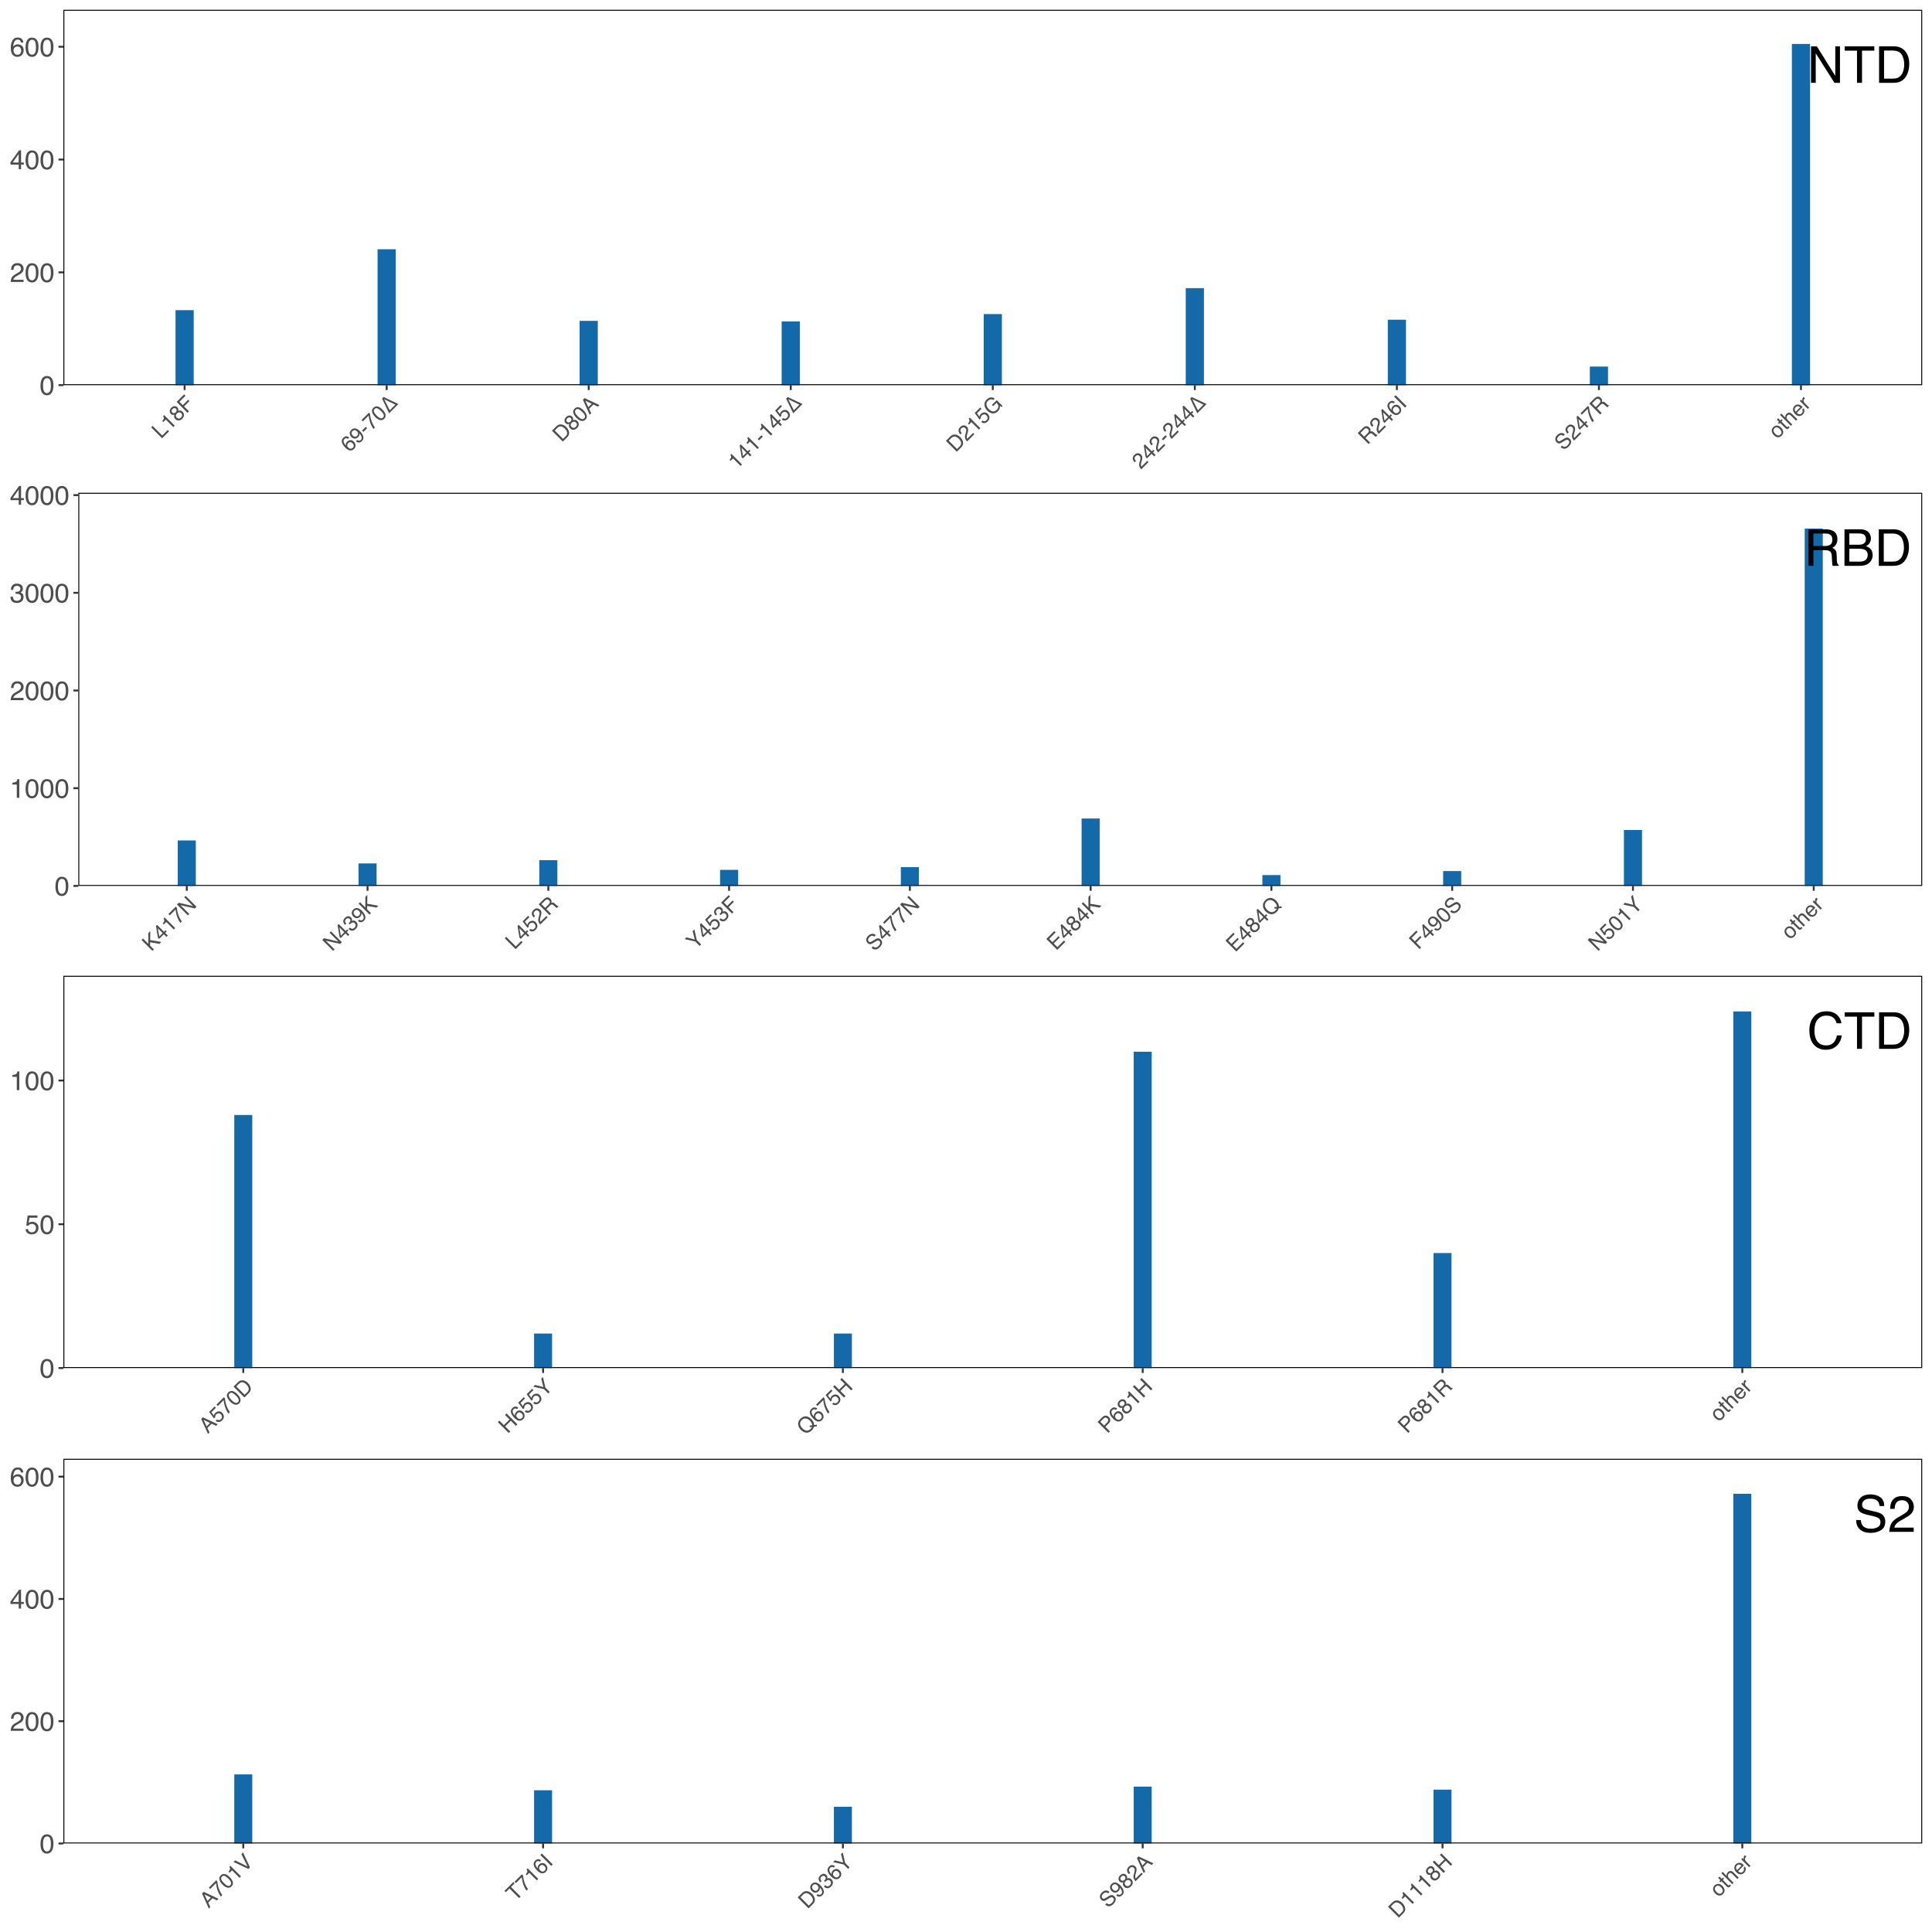 <?xml version="1.0" encoding="UTF-8"?>
<svg xmlns="http://www.w3.org/2000/svg" xmlns:xlink="http://www.w3.org/1999/xlink" width="1080pt" height="1080pt" viewBox="0 0 1080 1080" version="1.1">
<defs>
<g>
<symbol overflow="visible" id="glyph0-0">
<path style="stroke:none;" d="M 0.922 0 L 0.922 -20.406 L 17.109 -20.406 L 17.109 0 Z M 14.562 -2.562 L 14.562 -17.859 L 3.469 -17.859 L 3.469 -2.562 Z M 14.562 -2.562 "/>
</symbol>
<symbol overflow="visible" id="glyph0-1">
<path style="stroke:none;" d="M 2.172 -20.406 L 5.438 -20.406 L 15.734 -3.875 L 15.734 -20.406 L 18.359 -20.406 L 18.359 0 L 15.266 0 L 4.812 -16.516 L 4.812 0 L 2.172 0 Z M 10.094 -20.406 Z M 10.094 -20.406 "/>
</symbol>
<symbol overflow="visible" id="glyph0-2">
<path style="stroke:none;" d="M 17.016 -20.406 L 17.016 -17.984 L 10.141 -17.984 L 10.141 0 L 7.328 0 L 7.328 -17.984 L 0.453 -17.984 L 0.453 -20.406 Z M 17.016 -20.406 "/>
</symbol>
<symbol overflow="visible" id="glyph0-3">
<path style="stroke:none;" d="M 10 -2.359 C 10.938 -2.359 11.707 -2.457 12.312 -2.656 C 13.383 -3.02 14.266 -3.711 14.953 -4.734 C 15.492 -5.555 15.883 -6.613 16.125 -7.906 C 16.27 -8.676 16.344 -9.391 16.344 -10.047 C 16.344 -12.578 15.836 -14.539 14.828 -15.938 C 13.828 -17.332 12.207 -18.031 9.969 -18.031 L 5.078 -18.031 L 5.078 -2.359 Z M 2.297 -20.406 L 10.562 -20.406 C 13.363 -20.406 15.539 -19.41 17.094 -17.422 C 18.469 -15.629 19.156 -13.328 19.156 -10.516 C 19.156 -8.348 18.75 -6.391 17.938 -4.641 C 16.5 -1.547 14.031 0 10.531 0 L 2.297 0 Z M 2.297 -20.406 "/>
</symbol>
<symbol overflow="visible" id="glyph0-4">
<path style="stroke:none;" d="M 11.656 -11.062 C 12.945 -11.062 13.969 -11.316 14.719 -11.828 C 15.477 -12.348 15.859 -13.285 15.859 -14.641 C 15.859 -16.098 15.332 -17.086 14.281 -17.609 C 13.719 -17.891 12.961 -18.031 12.016 -18.031 L 5.266 -18.031 L 5.266 -11.062 Z M 2.5 -20.406 L 11.953 -20.406 C 13.504 -20.406 14.785 -20.18 15.797 -19.734 C 17.711 -18.859 18.672 -17.25 18.672 -14.906 C 18.672 -13.688 18.414 -12.688 17.906 -11.906 C 17.406 -11.125 16.703 -10.5 15.797 -10.031 C 16.586 -9.707 17.188 -9.281 17.594 -8.75 C 18 -8.219 18.223 -7.363 18.266 -6.188 L 18.359 -3.453 C 18.391 -2.672 18.457 -2.086 18.562 -1.703 C 18.727 -1.055 19.023 -0.641 19.453 -0.453 L 19.453 0 L 16.062 0 C 15.969 -0.176 15.891 -0.398 15.828 -0.672 C 15.773 -0.953 15.734 -1.492 15.703 -2.297 L 15.531 -5.703 C 15.469 -7.035 14.973 -7.926 14.047 -8.375 C 13.516 -8.625 12.688 -8.75 11.562 -8.75 L 5.266 -8.75 L 5.266 0 L 2.5 0 Z M 2.5 -20.406 "/>
</symbol>
<symbol overflow="visible" id="glyph0-5">
<path style="stroke:none;" d="M 9.844 -11.781 C 11.008 -11.781 11.914 -11.941 12.562 -12.266 C 13.582 -12.773 14.094 -13.691 14.094 -15.016 C 14.094 -16.348 13.551 -17.25 12.469 -17.719 C 11.852 -17.977 10.941 -18.109 9.734 -18.109 L 4.812 -18.109 L 4.812 -11.781 Z M 10.766 -2.359 C 12.461 -2.359 13.672 -2.848 14.391 -3.828 C 14.848 -4.453 15.078 -5.203 15.078 -6.078 C 15.078 -7.566 14.414 -8.578 13.094 -9.109 C 12.383 -9.398 11.453 -9.547 10.297 -9.547 L 4.812 -9.547 L 4.812 -2.359 Z M 2.094 -20.406 L 10.859 -20.406 C 13.254 -20.406 14.957 -19.691 15.969 -18.266 C 16.562 -17.422 16.859 -16.453 16.859 -15.359 C 16.859 -14.066 16.488 -13.008 15.75 -12.188 C 15.375 -11.75 14.828 -11.348 14.109 -10.984 C 15.16 -10.586 15.945 -10.141 16.469 -9.641 C 17.383 -8.754 17.844 -7.523 17.844 -5.953 C 17.844 -4.641 17.43 -3.453 16.609 -2.391 C 15.367 -0.797 13.406 0 10.719 0 L 2.094 0 Z M 2.094 -20.406 "/>
</symbol>
<symbol overflow="visible" id="glyph0-6">
<path style="stroke:none;" d="M 10.766 -20.969 C 13.348 -20.969 15.352 -20.285 16.781 -18.922 C 18.207 -17.555 19 -16.008 19.156 -14.281 L 16.469 -14.281 C 16.156 -15.594 15.539 -16.633 14.625 -17.406 C 13.719 -18.176 12.441 -18.562 10.797 -18.562 C 8.785 -18.562 7.16 -17.852 5.922 -16.438 C 4.691 -15.031 4.078 -12.867 4.078 -9.953 C 4.078 -7.555 4.633 -5.613 5.75 -4.125 C 6.863 -2.645 8.523 -1.906 10.734 -1.906 C 12.773 -1.906 14.328 -2.688 15.391 -4.25 C 15.953 -5.07 16.375 -6.156 16.656 -7.5 L 19.359 -7.5 C 19.109 -5.352 18.312 -3.551 16.969 -2.094 C 15.344 -0.344 13.156 0.531 10.406 0.531 C 8.031 0.531 6.039 -0.188 4.438 -1.625 C 2.312 -3.52 1.25 -6.453 1.25 -10.422 C 1.25 -13.43 2.047 -15.898 3.641 -17.828 C 5.359 -19.922 7.734 -20.969 10.766 -20.969 Z M 10.219 -20.969 Z M 10.219 -20.969 "/>
</symbol>
<symbol overflow="visible" id="glyph0-7">
<path style="stroke:none;" d="M 3.969 -6.578 C 4.039 -5.422 4.316 -4.484 4.797 -3.766 C 5.711 -2.41 7.328 -1.734 9.641 -1.734 C 10.68 -1.734 11.625 -1.883 12.469 -2.188 C 14.125 -2.758 14.953 -3.785 14.953 -5.266 C 14.953 -6.379 14.602 -7.172 13.906 -7.641 C 13.195 -8.098 12.094 -8.5 10.594 -8.844 L 7.828 -9.469 C 6.023 -9.883 4.75 -10.336 4 -10.828 C 2.707 -11.672 2.062 -12.941 2.062 -14.641 C 2.062 -16.473 2.691 -17.977 3.953 -19.156 C 5.223 -20.332 7.02 -20.922 9.344 -20.922 C 11.488 -20.922 13.305 -20.406 14.797 -19.375 C 16.297 -18.344 17.047 -16.691 17.047 -14.422 L 14.453 -14.422 C 14.305 -15.516 14.008 -16.352 13.562 -16.938 C 12.719 -18 11.285 -18.531 9.266 -18.531 C 7.641 -18.531 6.469 -18.188 5.75 -17.5 C 5.039 -16.82 4.688 -16.023 4.688 -15.109 C 4.688 -14.109 5.102 -13.379 5.938 -12.922 C 6.477 -12.617 7.711 -12.25 9.641 -11.812 L 12.5 -11.156 C 13.883 -10.844 14.953 -10.41 15.703 -9.859 C 16.992 -8.91 17.641 -7.523 17.641 -5.703 C 17.641 -3.441 16.816 -1.828 15.172 -0.859 C 13.535 0.109 11.629 0.594 9.453 0.594 C 6.91 0.594 4.922 -0.051 3.484 -1.344 C 2.047 -2.633 1.344 -4.379 1.375 -6.578 Z M 9.562 -20.969 Z M 9.562 -20.969 "/>
</symbol>
<symbol overflow="visible" id="glyph0-8">
<path style="stroke:none;" d="M 0.891 0 C 0.984 -1.707 1.336 -3.195 1.953 -4.469 C 2.566 -5.738 3.77 -6.895 5.562 -7.938 L 8.219 -9.469 C 9.414 -10.164 10.254 -10.758 10.734 -11.25 C 11.492 -12.02 11.875 -12.898 11.875 -13.891 C 11.875 -15.047 11.523 -15.961 10.828 -16.641 C 10.141 -17.328 9.219 -17.672 8.062 -17.672 C 6.344 -17.672 5.156 -17.023 4.5 -15.734 C 4.145 -15.035 3.953 -14.07 3.922 -12.844 L 1.375 -12.844 C 1.406 -14.57 1.723 -15.984 2.328 -17.078 C 3.41 -19.004 5.328 -19.969 8.078 -19.969 C 10.348 -19.969 12.008 -19.348 13.062 -18.109 C 14.113 -16.879 14.641 -15.508 14.641 -14 C 14.641 -12.406 14.082 -11.047 12.969 -9.922 C 12.312 -9.266 11.145 -8.469 9.469 -7.531 L 7.578 -6.469 C 6.66 -5.969 5.945 -5.492 5.438 -5.047 C 4.508 -4.234 3.926 -3.336 3.688 -2.359 L 14.547 -2.359 L 14.547 0 Z M 0.891 0 "/>
</symbol>
<symbol overflow="visible" id="glyph1-0">
<path style="stroke:none;" d="M 0.484 0 L 0.484 -10.766 L 9.031 -10.766 L 9.031 0 Z M 7.672 -1.344 L 7.672 -9.406 L 1.828 -9.406 L 1.828 -1.344 Z M 7.672 -1.344 "/>
</symbol>
<symbol overflow="visible" id="glyph1-1">
<path style="stroke:none;" d="M 4.062 -10.484 C 5.414 -10.484 6.395 -9.926 7 -8.812 C 7.469 -7.945 7.703 -6.766 7.703 -5.266 C 7.703 -3.836 7.488 -2.656 7.062 -1.719 C 6.445 -0.383 5.441 0.281 4.047 0.281 C 2.785 0.281 1.848 -0.266 1.234 -1.359 C 0.723 -2.266 0.469 -3.488 0.469 -5.031 C 0.469 -6.219 0.625 -7.238 0.938 -8.094 C 1.508 -9.688 2.551 -10.484 4.062 -10.484 Z M 4.047 -0.922 C 4.723 -0.922 5.266 -1.223 5.672 -1.828 C 6.078 -2.43 6.281 -3.555 6.281 -5.203 C 6.281 -6.398 6.133 -7.379 5.844 -8.141 C 5.551 -8.91 4.984 -9.297 4.141 -9.297 C 3.359 -9.297 2.785 -8.93 2.422 -8.203 C 2.066 -7.473 1.891 -6.398 1.891 -4.984 C 1.891 -3.91 2.004 -3.051 2.234 -2.406 C 2.586 -1.414 3.191 -0.922 4.047 -0.922 Z M 4.047 -0.922 "/>
</symbol>
<symbol overflow="visible" id="glyph1-2">
<path style="stroke:none;" d="M 0.469 0 C 0.52 -0.906 0.707 -1.691 1.031 -2.359 C 1.352 -3.023 1.988 -3.633 2.938 -4.188 L 4.344 -5 C 4.969 -5.363 5.406 -5.676 5.656 -5.938 C 6.062 -6.344 6.266 -6.805 6.266 -7.328 C 6.266 -7.93 6.078 -8.41 5.703 -8.766 C 5.336 -9.129 4.852 -9.312 4.25 -9.312 C 3.344 -9.312 2.719 -8.973 2.375 -8.297 C 2.188 -7.922 2.082 -7.41 2.062 -6.766 L 0.719 -6.766 C 0.738 -7.68 0.91 -8.426 1.234 -9 C 1.805 -10.02 2.812 -10.531 4.25 -10.531 C 5.457 -10.531 6.336 -10.203 6.891 -9.547 C 7.441 -8.898 7.719 -8.18 7.719 -7.391 C 7.719 -6.547 7.422 -5.828 6.828 -5.234 C 6.492 -4.879 5.883 -4.457 5 -3.969 L 3.984 -3.406 C 3.516 -3.145 3.141 -2.895 2.859 -2.656 C 2.367 -2.227 2.062 -1.758 1.938 -1.25 L 7.672 -1.25 L 7.672 0 Z M 0.469 0 "/>
</symbol>
<symbol overflow="visible" id="glyph1-3">
<path style="stroke:none;" d="M 4.953 -3.719 L 4.953 -8.469 L 1.594 -3.719 Z M 4.984 0 L 4.984 -2.562 L 0.375 -2.562 L 0.375 -3.859 L 5.188 -10.516 L 6.297 -10.516 L 6.297 -3.719 L 7.844 -3.719 L 7.844 -2.562 L 6.297 -2.562 L 6.297 0 Z M 4.984 0 "/>
</symbol>
<symbol overflow="visible" id="glyph1-4">
<path style="stroke:none;" d="M 4.391 -10.531 C 5.555 -10.531 6.367 -10.223 6.828 -9.609 C 7.297 -9.004 7.531 -8.379 7.531 -7.734 L 6.219 -7.734 C 6.145 -8.148 6.023 -8.477 5.859 -8.719 C 5.535 -9.156 5.051 -9.375 4.406 -9.375 C 3.664 -9.375 3.078 -9.031 2.641 -8.344 C 2.211 -7.664 1.973 -6.691 1.922 -5.422 C 2.223 -5.867 2.602 -6.203 3.062 -6.422 C 3.488 -6.617 3.957 -6.719 4.469 -6.719 C 5.352 -6.719 6.117 -6.438 6.766 -5.875 C 7.422 -5.312 7.75 -4.473 7.75 -3.359 C 7.75 -2.41 7.438 -1.566 6.812 -0.828 C 6.195 -0.098 5.316 0.266 4.172 0.266 C 3.191 0.266 2.344 -0.102 1.625 -0.844 C 0.914 -1.594 0.562 -2.848 0.562 -4.609 C 0.562 -5.91 0.723 -7.016 1.047 -7.922 C 1.648 -9.66 2.766 -10.531 4.391 -10.531 Z M 4.297 -0.906 C 4.984 -0.906 5.5 -1.133 5.844 -1.594 C 6.188 -2.062 6.359 -2.613 6.359 -3.25 C 6.359 -3.789 6.203 -4.301 5.891 -4.781 C 5.586 -5.27 5.031 -5.516 4.219 -5.516 C 3.656 -5.516 3.16 -5.328 2.734 -4.953 C 2.305 -4.578 2.094 -4.008 2.094 -3.25 C 2.094 -2.582 2.285 -2.023 2.672 -1.578 C 3.066 -1.129 3.609 -0.906 4.297 -0.906 Z M 4.297 -0.906 "/>
</symbol>
<symbol overflow="visible" id="glyph1-5">
<path style="stroke:none;" d="M 1.438 -7.422 L 1.438 -8.438 C 2.383 -8.531 3.047 -8.688 3.422 -8.906 C 3.797 -9.125 4.078 -9.633 4.266 -10.438 L 5.312 -10.438 L 5.312 0 L 3.906 0 L 3.906 -7.422 Z M 1.438 -7.422 "/>
</symbol>
<symbol overflow="visible" id="glyph1-6">
<path style="stroke:none;" d="M 3.891 0.281 C 2.648 0.281 1.75 -0.055 1.188 -0.734 C 0.633 -1.422 0.359 -2.25 0.359 -3.219 L 1.734 -3.219 C 1.797 -2.539 1.922 -2.051 2.109 -1.75 C 2.453 -1.195 3.07 -0.922 3.969 -0.922 C 4.664 -0.922 5.223 -1.102 5.641 -1.469 C 6.055 -1.844 6.266 -2.32 6.266 -2.906 C 6.266 -3.625 6.039 -4.129 5.594 -4.422 C 5.156 -4.711 4.547 -4.859 3.766 -4.859 C 3.68 -4.859 3.594 -4.852 3.5 -4.844 C 3.406 -4.844 3.312 -4.844 3.219 -4.844 L 3.219 -6 C 3.352 -5.988 3.469 -5.977 3.562 -5.969 C 3.656 -5.969 3.758 -5.969 3.875 -5.969 C 4.363 -5.969 4.766 -6.047 5.078 -6.203 C 5.641 -6.473 5.922 -6.961 5.922 -7.672 C 5.922 -8.191 5.734 -8.594 5.359 -8.875 C 4.992 -9.156 4.562 -9.297 4.062 -9.297 C 3.188 -9.297 2.578 -9.004 2.234 -8.422 C 2.055 -8.098 1.953 -7.641 1.922 -7.047 L 0.625 -7.047 C 0.625 -7.828 0.781 -8.488 1.094 -9.031 C 1.625 -10.008 2.566 -10.5 3.922 -10.5 C 4.992 -10.5 5.82 -10.258 6.406 -9.781 C 6.988 -9.312 7.281 -8.625 7.281 -7.719 C 7.281 -7.07 7.109 -6.551 6.766 -6.156 C 6.555 -5.906 6.281 -5.707 5.938 -5.562 C 6.488 -5.414 6.914 -5.125 7.219 -4.688 C 7.531 -4.258 7.688 -3.734 7.688 -3.109 C 7.688 -2.109 7.359 -1.289 6.703 -0.656 C 6.047 -0.031 5.109 0.281 3.891 0.281 Z M 3.891 0.281 "/>
</symbol>
<symbol overflow="visible" id="glyph1-7">
<path style="stroke:none;" d="M 1.859 -2.672 C 1.941 -1.922 2.289 -1.398 2.906 -1.109 C 3.219 -0.961 3.578 -0.891 3.984 -0.891 C 4.766 -0.891 5.344 -1.141 5.719 -1.641 C 6.094 -2.141 6.281 -2.691 6.281 -3.297 C 6.281 -4.023 6.055 -4.586 5.609 -4.984 C 5.16 -5.391 4.625 -5.594 4 -5.594 C 3.551 -5.594 3.16 -5.504 2.828 -5.328 C 2.504 -5.148 2.227 -4.906 2 -4.594 L 0.859 -4.672 L 1.656 -10.312 L 7.109 -10.312 L 7.109 -9.031 L 2.656 -9.031 L 2.203 -6.125 C 2.453 -6.312 2.688 -6.453 2.906 -6.547 C 3.289 -6.703 3.738 -6.781 4.25 -6.781 C 5.219 -6.781 6.035 -6.469 6.703 -5.844 C 7.367 -5.227 7.703 -4.445 7.703 -3.5 C 7.703 -2.5 7.395 -1.617 6.781 -0.859 C 6.164 -0.109 5.191 0.266 3.859 0.266 C 3.004 0.266 2.242 0.023 1.578 -0.453 C 0.922 -0.93 0.555 -1.672 0.484 -2.672 Z M 1.859 -2.672 "/>
</symbol>
<symbol overflow="visible" id="glyph2-0">
<path style="stroke:none;" d="M 0.281 -0.281 L -5.812 -6.375 L -0.984 -11.203 L 5.109 -5.109 Z M 3.578 -5.109 L -0.984 -9.672 L -4.297 -6.359 L 0.266 -1.797 Z M 3.578 -5.109 "/>
</symbol>
<symbol overflow="visible" id="glyph2-1">
<path style="stroke:none;" d="M -5.438 -6.75 L -4.625 -7.562 L 0.734 -2.203 L 3.812 -5.281 L 4.547 -4.547 L 0.656 -0.656 Z M -5.438 -6.75 "/>
</symbol>
<symbol overflow="visible" id="glyph2-2">
<path style="stroke:none;" d="M -3.391 -5.016 L -3.953 -5.578 C -3.461 -6.172 -3.176 -6.633 -3.094 -6.969 C -3.008 -7.301 -3.141 -7.754 -3.484 -8.328 L -2.906 -8.906 L 3 -3 L 2.203 -2.203 L -2 -6.406 Z M -3.391 -5.016 "/>
</symbol>
<symbol overflow="visible" id="glyph2-3">
<path style="stroke:none;" d="M -1.141 -5.766 C -0.805 -6.098 -0.641 -6.445 -0.641 -6.812 C -0.641 -7.176 -0.766 -7.484 -1.016 -7.734 C -1.234 -7.953 -1.523 -8.066 -1.891 -8.078 C -2.254 -8.086 -2.617 -7.91 -2.984 -7.547 C -3.336 -7.191 -3.5 -6.836 -3.469 -6.484 C -3.445 -6.141 -3.316 -5.848 -3.078 -5.609 C -2.797 -5.328 -2.473 -5.211 -2.109 -5.266 C -1.742 -5.316 -1.422 -5.484 -1.141 -5.766 Z M 1.844 -2.875 C 2.188 -3.219 2.379 -3.598 2.422 -4.016 C 2.461 -4.43 2.301 -4.82 1.938 -5.188 C 1.551 -5.57 1.141 -5.742 0.703 -5.703 C 0.266 -5.66 -0.133 -5.457 -0.5 -5.094 C -0.852 -4.738 -1.039 -4.348 -1.062 -3.922 C -1.082 -3.492 -0.91 -3.098 -0.547 -2.734 C -0.242 -2.43 0.117 -2.27 0.547 -2.25 C 0.984 -2.238 1.414 -2.445 1.844 -2.875 Z M -1.859 -4.453 C -2.16 -4.336 -2.426 -4.281 -2.656 -4.281 C -3.094 -4.281 -3.488 -4.457 -3.844 -4.812 C -4.289 -5.258 -4.508 -5.801 -4.5 -6.438 C -4.5 -7.082 -4.211 -7.691 -3.641 -8.266 C -3.055 -8.848 -2.453 -9.145 -1.828 -9.156 C -1.211 -9.176 -0.707 -8.988 -0.312 -8.594 C 0.051 -8.227 0.258 -7.832 0.312 -7.406 C 0.344 -7.188 0.305 -6.898 0.203 -6.547 C 0.566 -6.68 0.891 -6.742 1.172 -6.734 C 1.723 -6.723 2.219 -6.5 2.656 -6.062 C 3.176 -5.539 3.441 -4.922 3.453 -4.203 C 3.461 -3.484 3.148 -2.805 2.516 -2.172 C 1.93 -1.586 1.285 -1.254 0.578 -1.172 C -0.129 -1.086 -0.785 -1.348 -1.391 -1.953 C -1.734 -2.297 -1.953 -2.68 -2.047 -3.109 C -2.141 -3.535 -2.078 -3.984 -1.859 -4.453 Z M -1.859 -4.453 "/>
</symbol>
<symbol overflow="visible" id="glyph2-4">
<path style="stroke:none;" d="M -5.359 -6.828 L -1.141 -11.047 L -0.391 -10.297 L -3.797 -6.891 L -1.938 -5.031 L 1.062 -8.031 L 1.781 -7.312 L -1.219 -4.312 L 1.547 -1.547 L 0.734 -0.734 Z M -5.359 -6.828 "/>
</symbol>
<symbol overflow="visible" id="glyph2-5">
<path style="stroke:none;" d="M -3.469 -8.438 C -2.801 -9.102 -2.164 -9.395 -1.562 -9.312 C -0.957 -9.227 -0.473 -9.004 -0.109 -8.641 L -0.844 -7.906 C -1.133 -8.094 -1.391 -8.203 -1.609 -8.234 C -2.047 -8.297 -2.441 -8.148 -2.797 -7.797 C -3.223 -7.367 -3.363 -6.836 -3.219 -6.203 C -3.082 -5.578 -2.672 -4.898 -1.984 -4.172 C -2.066 -4.586 -2.039 -4.988 -1.906 -5.375 C -1.77 -5.719 -1.555 -6.035 -1.266 -6.328 C -0.766 -6.828 -0.172 -7.102 0.516 -7.156 C 1.203 -7.207 1.859 -6.922 2.484 -6.297 C 3.023 -5.754 3.328 -5.098 3.391 -4.328 C 3.461 -3.566 3.172 -2.859 2.516 -2.203 C 1.961 -1.648 1.273 -1.383 0.453 -1.406 C -0.367 -1.426 -1.281 -1.938 -2.281 -2.938 C -3.02 -3.676 -3.562 -4.383 -3.906 -5.062 C -4.531 -6.395 -4.383 -7.52 -3.469 -8.438 Z M 1.922 -2.953 C 2.305 -3.336 2.469 -3.758 2.406 -4.219 C 2.344 -4.676 2.129 -5.086 1.766 -5.453 C 1.461 -5.754 1.086 -5.953 0.641 -6.047 C 0.191 -6.141 -0.258 -5.957 -0.719 -5.5 C -1.039 -5.176 -1.219 -4.789 -1.25 -4.344 C -1.281 -3.895 -1.082 -3.457 -0.656 -3.031 C -0.281 -2.656 0.141 -2.445 0.609 -2.406 C 1.086 -2.375 1.523 -2.555 1.922 -2.953 Z M 1.922 -2.953 "/>
</symbol>
<symbol overflow="visible" id="glyph2-6">
<path style="stroke:none;" d="M -0.312 -2.562 C 0.125 -2.164 0.57 -2.039 1.031 -2.188 C 1.258 -2.25 1.473 -2.379 1.672 -2.578 C 2.023 -2.93 2.176 -3.379 2.125 -3.922 C 2.082 -4.473 1.66 -5.254 0.859 -6.266 C 0.953 -5.836 0.926 -5.445 0.781 -5.094 C 0.645 -4.75 0.438 -4.438 0.156 -4.156 C -0.414 -3.582 -1.047 -3.305 -1.734 -3.328 C -2.43 -3.359 -3.055 -3.648 -3.609 -4.203 C -4.148 -4.742 -4.457 -5.383 -4.531 -6.125 C -4.602 -6.863 -4.32 -7.551 -3.688 -8.188 C -2.82 -9.051 -1.832 -9.258 -0.719 -8.812 C -0.113 -8.562 0.504 -8.117 1.141 -7.484 C 1.867 -6.754 2.406 -6 2.75 -5.219 C 3.332 -3.926 3.188 -2.844 2.312 -1.969 C 1.738 -1.395 1.145 -1.109 0.531 -1.109 C -0.07 -1.117 -0.602 -1.352 -1.062 -1.812 Z M -0.406 -4.906 C -0.102 -5.207 0.07 -5.578 0.125 -6.016 C 0.176 -6.453 -0.039 -6.914 -0.531 -7.406 C -0.969 -7.844 -1.406 -8.055 -1.844 -8.047 C -2.281 -8.035 -2.664 -7.863 -3 -7.531 C -3.363 -7.164 -3.531 -6.754 -3.5 -6.297 C -3.469 -5.836 -3.242 -5.398 -2.828 -4.984 C -2.453 -4.609 -2.055 -4.398 -1.641 -4.359 C -1.223 -4.316 -0.812 -4.5 -0.406 -4.906 Z M -0.406 -4.906 "/>
</symbol>
<symbol overflow="visible" id="glyph2-7">
<path style="stroke:none;" d="M -2.391 -3.109 L -0.312 -5.188 L 0.453 -4.422 L -1.625 -2.344 Z M -2.391 -3.109 "/>
</symbol>
<symbol overflow="visible" id="glyph2-8">
<path style="stroke:none;" d="M -1.391 -10.266 L -0.75 -9.625 C -0.75 -9.25 -0.676 -8.672 -0.531 -7.891 C -0.395 -7.117 -0.18 -6.348 0.109 -5.578 C 0.379 -4.805 0.66 -4.148 0.953 -3.609 C 1.148 -3.266 1.492 -2.723 1.984 -1.984 L 1.156 -1.156 C 0.207 -2.477 -0.504 -4.016 -0.984 -5.766 C -1.254 -6.805 -1.422 -7.773 -1.484 -8.672 L -4.766 -5.391 L -5.516 -6.141 Z M -1.391 -10.266 "/>
</symbol>
<symbol overflow="visible" id="glyph2-9">
<path style="stroke:none;" d="M -3.641 -8.234 C -2.867 -9.004 -1.992 -9.242 -1.016 -8.953 C -0.266 -8.723 0.535 -8.18 1.391 -7.328 C 2.191 -6.523 2.738 -5.738 3.031 -4.969 C 3.445 -3.863 3.254 -2.91 2.453 -2.109 C 1.742 -1.398 0.906 -1.188 -0.062 -1.469 C -0.875 -1.695 -1.711 -2.242 -2.578 -3.109 C -3.254 -3.785 -3.742 -4.453 -4.047 -5.109 C -4.629 -6.336 -4.492 -7.379 -3.641 -8.234 Z M 1.766 -2.797 C 2.16 -3.191 2.301 -3.676 2.188 -4.25 C 2.07 -4.82 1.547 -5.578 0.609 -6.516 C -0.055 -7.18 -0.691 -7.648 -1.297 -7.922 C -1.898 -8.191 -2.441 -8.086 -2.922 -7.609 C -3.367 -7.16 -3.484 -6.629 -3.266 -6.016 C -3.047 -5.398 -2.535 -4.691 -1.734 -3.891 C -1.129 -3.285 -0.582 -2.863 -0.094 -2.625 C 0.664 -2.258 1.285 -2.316 1.766 -2.797 Z M 1.766 -2.797 "/>
</symbol>
<symbol overflow="visible" id="glyph2-10">
<path style="stroke:none;" d="M 5.672 -5.672 L 0.469 -0.469 L -3.484 -8.703 L -2.609 -9.578 Z M 3.953 -5.297 L -2.266 -8.328 L 0.828 -2.172 Z M 3.953 -5.297 "/>
</symbol>
<symbol overflow="visible" id="glyph2-11">
<path style="stroke:none;" d="M 2.281 -3.688 C 2.562 -3.969 2.758 -4.227 2.875 -4.469 C 3.094 -4.895 3.148 -5.367 3.047 -5.891 C 2.961 -6.285 2.766 -6.711 2.453 -7.172 C 2.266 -7.441 2.07 -7.676 1.875 -7.875 C 1.125 -8.625 0.395 -9.055 -0.312 -9.172 C -1.031 -9.297 -1.727 -9.02 -2.406 -8.344 L -3.859 -6.891 L 0.812 -2.219 Z M -5.406 -6.781 L -2.938 -9.25 C -2.102 -10.082 -1.156 -10.426 -0.094 -10.281 C 0.852 -10.164 1.742 -9.691 2.578 -8.859 C 3.223 -8.211 3.688 -7.5 3.969 -6.719 C 4.457 -5.375 4.18 -4.18 3.141 -3.141 L 0.688 -0.688 Z M -5.406 -6.781 "/>
</symbol>
<symbol overflow="visible" id="glyph2-12">
<path style="stroke:none;" d="M 1.266 -6.266 L -2.344 -8.031 L -0.641 -4.359 Z M -3.672 -8.516 L -2.75 -9.438 L 5.562 -5.562 L 4.656 -4.656 L 2.203 -5.859 L -0.203 -3.453 L 0.969 -0.969 L 0.125 -0.125 Z M -3.672 -8.516 "/>
</symbol>
<symbol overflow="visible" id="glyph2-13">
<path style="stroke:none;" d="M 0.719 -4.906 L -1.984 -7.609 L -1.188 -3 Z M 2.812 -2.812 L 1.359 -4.266 L -1.234 -1.672 L -1.953 -2.391 L -3.016 -8.891 L -2.391 -9.516 L 1.469 -5.656 L 2.344 -6.531 L 2.984 -5.891 L 2.109 -5.016 L 3.562 -3.562 Z M 2.812 -2.812 "/>
</symbol>
<symbol overflow="visible" id="glyph2-14">
<path style="stroke:none;" d="M -0.469 -2.562 C 0.008 -2.188 0.504 -2.086 1.016 -2.266 C 1.266 -2.367 1.504 -2.535 1.734 -2.766 C 2.18 -3.211 2.375 -3.68 2.312 -4.172 C 2.25 -4.66 2.047 -5.078 1.703 -5.422 C 1.285 -5.836 0.832 -6.031 0.344 -6 C -0.133 -5.977 -0.551 -5.789 -0.906 -5.438 C -1.164 -5.176 -1.336 -4.906 -1.422 -4.625 C -1.504 -4.344 -1.52 -4.051 -1.469 -3.75 L -2.156 -3.125 L -4.891 -6.766 L -1.812 -9.844 L -1.094 -9.125 L -3.609 -6.609 L -2.219 -4.719 C -2.188 -4.957 -2.133 -5.164 -2.062 -5.344 C -1.914 -5.656 -1.703 -5.953 -1.422 -6.234 C -0.879 -6.773 -0.242 -7.062 0.484 -7.094 C 1.211 -7.125 1.844 -6.875 2.375 -6.344 C 2.938 -5.781 3.258 -5.109 3.344 -4.328 C 3.426 -3.547 3.086 -2.773 2.328 -2.016 C 1.848 -1.535 1.285 -1.242 0.641 -1.141 C 0.004 -1.047 -0.617 -1.266 -1.234 -1.797 Z M -0.469 -2.562 "/>
</symbol>
<symbol overflow="visible" id="glyph2-15">
<path style="stroke:none;" d="M 0.266 -0.266 C -0.211 -0.805 -0.551 -1.359 -0.75 -1.922 C -0.945 -2.484 -0.93 -3.18 -0.703 -4.016 L -0.375 -5.281 C -0.227 -5.844 -0.156 -6.27 -0.156 -6.562 C -0.156 -7.02 -0.301 -7.395 -0.594 -7.688 C -0.938 -8.031 -1.312 -8.195 -1.719 -8.188 C -2.133 -8.188 -2.516 -8.016 -2.859 -7.672 C -3.367 -7.16 -3.535 -6.617 -3.359 -6.047 C -3.242 -5.723 -3.008 -5.375 -2.656 -5 L -3.422 -4.234 C -3.93 -4.766 -4.254 -5.285 -4.391 -5.797 C -4.641 -6.691 -4.359 -7.547 -3.547 -8.359 C -2.867 -9.035 -2.188 -9.344 -1.5 -9.281 C -0.82 -9.227 -0.258 -8.977 0.188 -8.531 C 0.656 -8.062 0.891 -7.492 0.891 -6.828 C 0.91 -6.43 0.805 -5.848 0.578 -5.078 L 0.312 -4.188 C 0.195 -3.781 0.133 -3.426 0.125 -3.125 C 0.07 -2.613 0.16 -2.172 0.391 -1.797 L 3.641 -5.047 L 4.344 -4.344 Z M 0.266 -0.266 "/>
</symbol>
<symbol overflow="visible" id="glyph2-16">
<path style="stroke:none;" d="M -2.969 -9.531 C -2.406 -10.094 -1.797 -10.473 -1.141 -10.672 C -0.223 -10.961 0.691 -10.773 1.609 -10.109 L 0.812 -9.312 C 0.27 -9.645 -0.258 -9.758 -0.781 -9.656 C -1.301 -9.551 -1.797 -9.266 -2.266 -8.797 C -2.836 -8.223 -3.098 -7.531 -3.047 -6.719 C -3.004 -5.914 -2.566 -5.098 -1.734 -4.266 C -1.004 -3.535 -0.258 -3.098 0.5 -2.953 C 1.27 -2.816 2.016 -3.109 2.734 -3.828 C 3.285 -4.379 3.582 -4.992 3.625 -5.672 C 3.664 -6.348 3.332 -7.051 2.625 -7.781 L 0.719 -5.875 L 0.031 -6.562 L 2.703 -9.234 L 5.969 -5.969 L 5.438 -5.438 L 4.453 -6.016 C 4.484 -5.441 4.453 -4.984 4.359 -4.641 C 4.203 -4.066 3.844 -3.5 3.281 -2.938 C 2.57 -2.227 1.719 -1.852 0.719 -1.812 C -0.438 -1.82 -1.523 -2.336 -2.547 -3.359 C -3.555 -4.367 -4.086 -5.453 -4.141 -6.609 C -4.203 -7.711 -3.812 -8.688 -2.969 -9.531 Z M -3.109 -9.391 Z M -3.109 -9.391 "/>
</symbol>
<symbol overflow="visible" id="glyph2-17">
<path style="stroke:none;" d="M 0.188 -6.781 C 0.57 -7.164 0.797 -7.547 0.859 -7.922 C 0.93 -8.305 0.77 -8.695 0.375 -9.094 C -0.062 -9.531 -0.52 -9.676 -1 -9.531 C -1.238 -9.438 -1.504 -9.242 -1.797 -8.953 L -3.812 -6.938 L -1.734 -4.859 Z M -5.344 -6.844 L -2.531 -9.656 C -2.062 -10.125 -1.613 -10.438 -1.188 -10.594 C -0.344 -10.895 0.426 -10.695 1.125 -10 C 1.477 -9.645 1.695 -9.273 1.781 -8.891 C 1.863 -8.504 1.836 -8.109 1.703 -7.703 C 2.055 -7.848 2.367 -7.898 2.641 -7.859 C 2.91 -7.816 3.234 -7.629 3.609 -7.297 L 4.453 -6.516 C 4.68 -6.285 4.867 -6.129 5.016 -6.047 C 5.266 -5.898 5.484 -5.859 5.672 -5.922 L 5.797 -5.797 L 4.797 -4.797 C 4.711 -4.816 4.617 -4.859 4.516 -4.922 C 4.422 -4.992 4.25 -5.145 4 -5.375 L 2.922 -6.328 C 2.516 -6.711 2.102 -6.832 1.688 -6.688 C 1.457 -6.602 1.176 -6.395 0.844 -6.062 L -1.047 -4.172 L 1.562 -1.562 L 0.75 -0.75 Z M -5.344 -6.844 "/>
</symbol>
<symbol overflow="visible" id="glyph2-18">
<path style="stroke:none;" d="M -5.266 -6.922 L -4.422 -7.766 L 1.672 -1.672 L 0.828 -0.828 Z M -5.266 -6.922 "/>
</symbol>
<symbol overflow="visible" id="glyph2-19">
<path style="stroke:none;" d="M -0.781 -3.156 C -0.414 -2.832 -0.055 -2.629 0.297 -2.547 C 0.984 -2.422 1.672 -2.703 2.359 -3.391 C 2.672 -3.703 2.906 -4.031 3.062 -4.375 C 3.395 -5.039 3.344 -5.594 2.906 -6.031 C 2.57 -6.363 2.223 -6.492 1.859 -6.422 C 1.516 -6.348 1.066 -6.141 0.516 -5.797 L -0.484 -5.172 C -1.141 -4.742 -1.656 -4.488 -2.031 -4.406 C -2.664 -4.289 -3.234 -4.484 -3.734 -4.984 C -4.285 -5.535 -4.551 -6.176 -4.531 -6.906 C -4.508 -7.633 -4.156 -8.344 -3.469 -9.031 C -2.82 -9.676 -2.117 -10.062 -1.359 -10.188 C -0.609 -10.32 0.102 -10.051 0.781 -9.375 L 0.016 -8.609 C -0.359 -8.898 -0.695 -9.062 -1 -9.094 C -1.57 -9.164 -2.16 -8.898 -2.766 -8.297 C -3.254 -7.805 -3.504 -7.352 -3.516 -6.938 C -3.523 -6.52 -3.391 -6.172 -3.109 -5.891 C -2.816 -5.598 -2.477 -5.508 -2.094 -5.625 C -1.832 -5.695 -1.352 -5.957 -0.656 -6.406 L 0.406 -7.062 C 0.906 -7.375 1.352 -7.562 1.75 -7.625 C 2.414 -7.727 3.02 -7.508 3.562 -6.969 C 4.227 -6.301 4.461 -5.578 4.266 -4.797 C 4.066 -4.016 3.641 -3.297 2.984 -2.641 C 2.223 -1.879 1.441 -1.473 0.641 -1.422 C -0.18 -1.391 -0.914 -1.707 -1.562 -2.375 Z M -3.406 -9.094 Z M -3.406 -9.094 "/>
</symbol>
<symbol overflow="visible" id="glyph2-20">
<path style="stroke:none;" d="M 1.828 -2.797 C 2.316 -3.285 2.469 -3.812 2.281 -4.375 C 2.094 -4.938 1.773 -5.441 1.328 -5.891 C 0.898 -6.316 0.492 -6.586 0.109 -6.703 C -0.516 -6.891 -1.082 -6.727 -1.594 -6.219 C -2.039 -5.77 -2.195 -5.27 -2.062 -4.719 C -1.926 -4.164 -1.609 -3.641 -1.109 -3.141 C -0.641 -2.672 -0.145 -2.383 0.375 -2.281 C 0.895 -2.176 1.379 -2.348 1.828 -2.797 Z M -2.219 -6.906 C -1.656 -7.469 -0.984 -7.754 -0.203 -7.766 C 0.566 -7.785 1.32 -7.426 2.062 -6.688 C 2.781 -5.969 3.203 -5.203 3.328 -4.391 C 3.453 -3.578 3.148 -2.805 2.422 -2.078 C 1.805 -1.461 1.109 -1.18 0.328 -1.234 C -0.441 -1.297 -1.176 -1.676 -1.875 -2.375 C -2.613 -3.113 -3.016 -3.891 -3.078 -4.703 C -3.148 -5.523 -2.863 -6.258 -2.219 -6.906 Z M -2.234 -6.859 Z M -2.234 -6.859 "/>
</symbol>
<symbol overflow="visible" id="glyph2-21">
<path style="stroke:none;" d="M -4.969 -6.375 L -4.219 -7.125 L -2.984 -5.891 L -2.281 -6.594 L -1.672 -5.984 L -2.375 -5.281 L 0.531 -2.375 C 0.676 -2.227 0.828 -2.18 0.984 -2.234 C 1.066 -2.254 1.18 -2.336 1.328 -2.484 C 1.359 -2.516 1.395 -2.551 1.438 -2.594 C 1.477 -2.633 1.523 -2.68 1.578 -2.734 L 2.156 -2.156 C 2.094 -2.051 2.02 -1.945 1.938 -1.844 C 1.852 -1.738 1.758 -1.633 1.656 -1.531 C 1.312 -1.188 0.988 -1.039 0.688 -1.094 C 0.383 -1.145 0.094 -1.312 -0.188 -1.594 L -3.125 -4.531 L -3.734 -3.922 L -4.344 -4.531 L -3.734 -5.141 Z M -4.969 -6.375 "/>
</symbol>
<symbol overflow="visible" id="glyph2-22">
<path style="stroke:none;" d="M -5.562 -6.656 L -4.812 -7.406 L -2.531 -5.125 C -2.582 -5.531 -2.586 -5.848 -2.547 -6.078 C -2.461 -6.473 -2.238 -6.852 -1.875 -7.219 C -1.227 -7.863 -0.562 -8.07 0.125 -7.844 C 0.488 -7.727 0.891 -7.453 1.328 -7.016 L 4.172 -4.172 L 3.406 -3.406 L 0.609 -6.203 C 0.285 -6.523 0 -6.719 -0.25 -6.781 C -0.613 -6.895 -0.984 -6.766 -1.359 -6.391 C -1.672 -6.078 -1.844 -5.688 -1.875 -5.219 C -1.914 -4.758 -1.645 -4.238 -1.062 -3.656 L 1.297 -1.297 L 0.547 -0.547 Z M -5.562 -6.656 "/>
</symbol>
<symbol overflow="visible" id="glyph2-23">
<path style="stroke:none;" d="M -2.156 -6.938 C -1.832 -7.258 -1.445 -7.488 -1 -7.625 C -0.562 -7.77 -0.148 -7.805 0.234 -7.734 C 0.609 -7.648 0.969 -7.488 1.312 -7.25 C 1.57 -7.094 1.926 -6.789 2.375 -6.344 L -0.891 -3.078 C -0.422 -2.629 0.047 -2.367 0.516 -2.297 C 0.992 -2.234 1.441 -2.41 1.859 -2.828 C 2.242 -3.211 2.422 -3.648 2.391 -4.141 C 2.379 -4.422 2.305 -4.691 2.172 -4.953 L 2.891 -5.672 C 3.035 -5.504 3.156 -5.266 3.25 -4.953 C 3.344 -4.641 3.383 -4.352 3.375 -4.094 C 3.375 -3.633 3.242 -3.203 2.984 -2.797 C 2.848 -2.578 2.664 -2.352 2.438 -2.125 C 1.883 -1.57 1.211 -1.301 0.422 -1.312 C -0.359 -1.332 -1.109 -1.703 -1.828 -2.422 C -2.547 -3.141 -2.938 -3.914 -3 -4.75 C -3.062 -5.582 -2.781 -6.312 -2.156 -6.938 Z M 1 -6.156 C 0.645 -6.445 0.32 -6.633 0.031 -6.719 C -0.531 -6.883 -1.051 -6.727 -1.531 -6.25 C -1.883 -5.895 -2.051 -5.477 -2.031 -5 C -2.02 -4.531 -1.832 -4.094 -1.469 -3.688 Z M -2.234 -6.859 Z M -2.234 -6.859 "/>
</symbol>
<symbol overflow="visible" id="glyph2-24">
<path style="stroke:none;" d="M -3.875 -5 L -3.156 -5.719 L -2.391 -4.953 C -2.492 -5.16 -2.535 -5.484 -2.516 -5.922 C -2.504 -6.367 -2.352 -6.738 -2.062 -7.031 C -2.039 -7.051 -2.008 -7.07 -1.969 -7.094 C -1.938 -7.125 -1.875 -7.176 -1.781 -7.25 L -1 -6.469 C -1.062 -6.426 -1.109 -6.383 -1.141 -6.344 C -1.18 -6.312 -1.223 -6.273 -1.266 -6.234 C -1.641 -5.859 -1.805 -5.445 -1.766 -5 C -1.734 -4.562 -1.555 -4.18 -1.234 -3.859 L 1.312 -1.312 L 0.562 -0.562 Z M -3.875 -5 "/>
</symbol>
<symbol overflow="visible" id="glyph2-25">
<path style="stroke:none;" d="M -5.438 -6.75 L -4.641 -7.547 L -1.656 -4.562 L -1.672 -10.516 L -0.531 -11.656 L -0.609 -6.672 L 5.625 -5.625 L 4.547 -4.547 L -0.625 -5.469 L -0.672 -3.578 L 1.453 -1.453 L 0.656 -0.656 Z M -5.438 -6.75 "/>
</symbol>
<symbol overflow="visible" id="glyph2-26">
<path style="stroke:none;" d="M -5.438 -6.75 L -4.469 -7.719 L 3.547 -5.859 L -1.391 -10.797 L -0.609 -11.578 L 5.484 -5.484 L 4.547 -4.547 L -3.484 -6.359 L 1.438 -1.438 L 0.656 -0.656 Z M -3.094 -9.094 Z M -3.094 -9.094 "/>
</symbol>
<symbol overflow="visible" id="glyph2-27">
<path style="stroke:none;" d="M 2.375 -2.031 C 1.676 -1.332 0.973 -1.02 0.266 -1.094 C -0.441 -1.164 -1.07 -1.477 -1.625 -2.031 L -0.844 -2.812 C -0.426 -2.457 -0.078 -2.242 0.203 -2.172 C 0.711 -2.055 1.223 -2.254 1.734 -2.766 C 2.129 -3.16 2.336 -3.582 2.359 -4.031 C 2.379 -4.477 2.227 -4.863 1.906 -5.188 C 1.5 -5.594 1.086 -5.754 0.672 -5.672 C 0.254 -5.586 -0.176 -5.32 -0.625 -4.875 C -0.664 -4.832 -0.707 -4.781 -0.75 -4.719 C -0.801 -4.664 -0.852 -4.613 -0.906 -4.562 L -1.578 -5.234 C -1.484 -5.285 -1.41 -5.336 -1.359 -5.391 C -1.305 -5.441 -1.25 -5.5 -1.188 -5.562 C -0.906 -5.844 -0.723 -6.117 -0.641 -6.391 C -0.484 -6.859 -0.602 -7.289 -1 -7.688 C -1.289 -7.977 -1.617 -8.098 -1.984 -8.047 C -2.359 -8.004 -2.688 -7.844 -2.969 -7.562 C -3.457 -7.07 -3.633 -6.562 -3.5 -6.031 C -3.426 -5.75 -3.223 -5.43 -2.891 -5.078 L -3.625 -4.344 C -4.07 -4.789 -4.359 -5.254 -4.484 -5.734 C -4.734 -6.586 -4.477 -7.395 -3.719 -8.156 C -3.113 -8.758 -2.508 -9.094 -1.906 -9.156 C -1.312 -9.227 -0.754 -9.004 -0.234 -8.484 C 0.117 -8.129 0.312 -7.738 0.344 -7.312 C 0.363 -7.039 0.316 -6.773 0.203 -6.516 C 0.609 -6.734 1.02 -6.805 1.438 -6.734 C 1.863 -6.672 2.254 -6.461 2.609 -6.109 C 3.172 -5.547 3.441 -4.895 3.422 -4.156 C 3.41 -3.426 3.062 -2.719 2.375 -2.031 Z M 2.375 -2.031 "/>
</symbol>
<symbol overflow="visible" id="glyph2-28">
<path style="stroke:none;" d="M -5.922 -6.266 L -4.953 -7.234 L -0.266 -6.047 L -1.469 -10.719 L -0.5 -11.688 L 0.844 -5.75 L 3.297 -3.297 L 2.469 -2.469 L 0.016 -4.922 Z M -3.203 -8.984 Z M -3.203 -8.984 "/>
</symbol>
<symbol overflow="visible" id="glyph2-29">
<path style="stroke:none;" d="M -5.359 -6.828 L -0.938 -11.25 L -0.188 -10.5 L -3.812 -6.875 L -1.953 -5.016 L 1.406 -8.375 L 2.109 -7.672 L -1.25 -4.312 L 0.797 -2.266 L 4.484 -5.953 L 5.219 -5.219 L 0.734 -0.734 Z M -3.125 -9.062 Z M -3.125 -9.062 "/>
</symbol>
<symbol overflow="visible" id="glyph2-30">
<path style="stroke:none;" d="M 6.203 -6.234 L 6.281 -5.312 L 4.625 -5.094 C 4.52 -4.738 4.375 -4.395 4.188 -4.062 C 4 -3.727 3.75 -3.406 3.438 -3.094 C 2.488 -2.145 1.438 -1.707 0.281 -1.781 C -0.789 -1.914 -1.781 -2.438 -2.688 -3.344 C -3.508 -4.164 -4.004 -5.078 -4.172 -6.078 C -4.398 -7.348 -4.004 -8.492 -2.984 -9.516 C -1.898 -10.598 -0.758 -11.051 0.438 -10.875 C 1.383 -10.738 2.273 -10.254 3.109 -9.422 C 3.504 -9.023 3.836 -8.598 4.109 -8.141 C 4.516 -7.441 4.719 -6.738 4.719 -6.031 Z M 2.797 -3.922 C 2.961 -4.086 3.109 -4.254 3.234 -4.422 C 3.367 -4.598 3.457 -4.781 3.5 -4.969 L 2.297 -4.828 L 2.219 -5.75 L 3.609 -5.922 C 3.586 -6.461 3.441 -6.957 3.172 -7.406 C 2.898 -7.852 2.602 -8.238 2.281 -8.562 C 1.57 -9.27 0.812 -9.656 0 -9.719 C -0.82 -9.789 -1.555 -9.504 -2.203 -8.859 C -2.859 -8.203 -3.164 -7.469 -3.125 -6.656 C -3.094 -5.852 -2.645 -5.02 -1.781 -4.156 C -1.039 -3.414 -0.273 -3.008 0.516 -2.938 C 1.316 -2.875 2.078 -3.203 2.797 -3.922 Z M 2.797 -3.922 "/>
</symbol>
<symbol overflow="visible" id="glyph2-31">
<path style="stroke:none;" d="M -5.438 -6.75 L -4.594 -7.594 L -2.062 -5.062 L 1.094 -8.219 L -1.438 -10.75 L -0.594 -11.594 L 5.5 -5.5 L 4.656 -4.656 L 1.812 -7.5 L -1.344 -4.344 L 1.5 -1.5 L 0.656 -0.656 Z M -5.438 -6.75 "/>
</symbol>
<symbol overflow="visible" id="glyph2-32">
<path style="stroke:none;" d="M -5.359 -6.828 L -2.625 -9.562 C -2.082 -10.102 -1.492 -10.383 -0.859 -10.406 C -0.223 -10.426 0.367 -10.16 0.922 -9.609 C 1.391 -9.141 1.656 -8.582 1.719 -7.938 C 1.781 -7.289 1.504 -6.66 0.891 -6.047 L -1.031 -4.125 L 1.547 -1.547 L 0.734 -0.734 Z M 0.094 -8.781 C -0.344 -9.219 -0.812 -9.352 -1.312 -9.188 C -1.57 -9.094 -1.863 -8.883 -2.188 -8.562 L -3.828 -6.922 L -1.719 -4.812 L -0.078 -6.453 C 0.297 -6.828 0.516 -7.207 0.578 -7.594 C 0.648 -7.988 0.488 -8.383 0.094 -8.781 Z M 0.094 -8.781 "/>
</symbol>
<symbol overflow="visible" id="glyph2-33">
<path style="stroke:none;" d="M -4.969 -7.219 L 1.969 -3.781 L -1.484 -10.703 L -0.562 -11.625 L 3.297 -3.297 L 2.438 -2.438 L -5.875 -6.312 Z M -4.969 -7.219 "/>
</symbol>
<symbol overflow="visible" id="glyph2-34">
<path style="stroke:none;" d="M -1.016 -11.172 L -0.281 -10.438 L -2.328 -8.391 L 3.031 -3.031 L 2.188 -2.188 L -3.172 -7.547 L -5.234 -5.484 L -5.969 -6.219 Z M -1.016 -11.172 "/>
</symbol>
</g>
<clipPath id="clip1">
  <path d="M 0 0 L 1080 0 L 1080 270 L 0 270 Z M 0 0 "/>
</clipPath>
<clipPath id="clip2">
  <path d="M 98 173 L 109 173 L 109 215.305 L 98 215.305 Z M 98 173 "/>
</clipPath>
<clipPath id="clip3">
  <path d="M 211 139 L 222 139 L 222 215.305 L 211 215.305 Z M 211 139 "/>
</clipPath>
<clipPath id="clip4">
  <path d="M 324 179 L 335 179 L 335 215.305 L 324 215.305 Z M 324 179 "/>
</clipPath>
<clipPath id="clip5">
  <path d="M 436 179 L 448 179 L 448 215.305 L 436 215.305 Z M 436 179 "/>
</clipPath>
<clipPath id="clip6">
  <path d="M 549 175 L 561 175 L 561 215.305 L 549 215.305 Z M 549 175 "/>
</clipPath>
<clipPath id="clip7">
  <path d="M 662 161 L 674 161 L 674 215.305 L 662 215.305 Z M 662 161 "/>
</clipPath>
<clipPath id="clip8">
  <path d="M 775 178 L 786 178 L 786 215.305 L 775 215.305 Z M 775 178 "/>
</clipPath>
<clipPath id="clip9">
  <path d="M 888 204 L 899 204 L 899 215.305 L 888 215.305 Z M 888 204 "/>
</clipPath>
<clipPath id="clip10">
  <path d="M 1001 24 L 1012 24 L 1012 215.305 L 1001 215.305 Z M 1001 24 "/>
</clipPath>
<clipPath id="clip11">
  <path d="M 35.438 5.48 L 1074.52 5.48 L 1074.52 215.305 L 35.438 215.305 Z M 35.438 5.48 "/>
</clipPath>
<clipPath id="clip12">
  <path d="M 0 270 L 1080 270 L 1080 540 L 0 540 Z M 0 270 "/>
</clipPath>
<clipPath id="clip13">
  <path d="M 99 469 L 110 469 L 110 495.219 L 99 495.219 Z M 99 469 "/>
</clipPath>
<clipPath id="clip14">
  <path d="M 200 482 L 211 482 L 211 495.219 L 200 495.219 Z M 200 482 "/>
</clipPath>
<clipPath id="clip15">
  <path d="M 301 480 L 312 480 L 312 495.219 L 301 495.219 Z M 301 480 "/>
</clipPath>
<clipPath id="clip16">
  <path d="M 402 486 L 413 486 L 413 495.219 L 402 495.219 Z M 402 486 "/>
</clipPath>
<clipPath id="clip17">
  <path d="M 503 484 L 514 484 L 514 495.219 L 503 495.219 Z M 503 484 "/>
</clipPath>
<clipPath id="clip18">
  <path d="M 705 489 L 716 489 L 716 495.219 L 705 495.219 Z M 705 489 "/>
</clipPath>
<clipPath id="clip19">
  <path d="M 604 457 L 615 457 L 615 495.219 L 604 495.219 Z M 604 457 "/>
</clipPath>
<clipPath id="clip20">
  <path d="M 806 486 L 817 486 L 817 495.219 L 806 495.219 Z M 806 486 "/>
</clipPath>
<clipPath id="clip21">
  <path d="M 907 463 L 918 463 L 918 495.219 L 907 495.219 Z M 907 463 "/>
</clipPath>
<clipPath id="clip22">
  <path d="M 1008 295 L 1019 295 L 1019 495.219 L 1008 495.219 Z M 1008 295 "/>
</clipPath>
<clipPath id="clip23">
  <path d="M 43.781 275.48 L 1074.523 275.48 L 1074.523 495.219 L 43.781 495.219 Z M 43.781 275.48 "/>
</clipPath>
<clipPath id="clip24">
  <path d="M 0 540 L 1080 540 L 1080 810 L 0 810 Z M 0 540 "/>
</clipPath>
<clipPath id="clip25">
  <path d="M 130 623 L 142 623 L 142 764.75 L 130 764.75 Z M 130 623 "/>
</clipPath>
<clipPath id="clip26">
  <path d="M 298 745 L 309 745 L 309 764.75 L 298 764.75 Z M 298 745 "/>
</clipPath>
<clipPath id="clip27">
  <path d="M 466 745 L 477 745 L 477 764.75 L 466 764.75 Z M 466 745 "/>
</clipPath>
<clipPath id="clip28">
  <path d="M 801 700 L 812 700 L 812 764.75 L 801 764.75 Z M 801 700 "/>
</clipPath>
<clipPath id="clip29">
  <path d="M 633 587 L 644 587 L 644 764.75 L 633 764.75 Z M 633 587 "/>
</clipPath>
<clipPath id="clip30">
  <path d="M 968 565 L 979 565 L 979 764.75 L 968 764.75 Z M 968 565 "/>
</clipPath>
<clipPath id="clip31">
  <path d="M 35.438 545.48 L 1074.52 545.48 L 1074.52 764.75 L 35.438 764.75 Z M 35.438 545.48 "/>
</clipPath>
<clipPath id="clip32">
  <path d="M 0 810 L 1080 810 L 1080 1080 L 0 1080 Z M 0 810 "/>
</clipPath>
<clipPath id="clip33">
  <path d="M 130 991 L 142 991 L 142 1030.504 L 130 1030.504 Z M 130 991 "/>
</clipPath>
<clipPath id="clip34">
  <path d="M 298 1000 L 309 1000 L 309 1030.504 L 298 1030.504 Z M 298 1000 "/>
</clipPath>
<clipPath id="clip35">
  <path d="M 466 1010 L 477 1010 L 477 1030.504 L 466 1030.504 Z M 466 1010 "/>
</clipPath>
<clipPath id="clip36">
  <path d="M 633 998 L 644 998 L 644 1030.504 L 633 1030.504 Z M 633 998 "/>
</clipPath>
<clipPath id="clip37">
  <path d="M 801 1000 L 812 1000 L 812 1030.504 L 801 1030.504 Z M 801 1000 "/>
</clipPath>
<clipPath id="clip38">
  <path d="M 968 835 L 979 835 L 979 1030.504 L 968 1030.504 Z M 968 835 "/>
</clipPath>
<clipPath id="clip39">
  <path d="M 35.438 815.48 L 1074.52 815.48 L 1074.52 1030.504 L 35.438 1030.504 Z M 35.438 815.48 "/>
</clipPath>
</defs>
<g id="surface96">
<rect x="0" y="0" width="1080" height="1080" style="fill:rgb(100%,100%,100%);fill-opacity:1;stroke:none;"/>
<path style=" stroke:none;fill-rule:nonzero;fill:rgb(100%,100%,100%);fill-opacity:1;" d="M 0 270 L 1080 270 L 1080 0 L 0 0 Z M 0 270 "/>
<g clip-path="url(#clip1)" clip-rule="nonzero">
<path style="fill:none;stroke-width:1.067;stroke-linecap:round;stroke-linejoin:round;stroke:rgb(100%,100%,100%);stroke-opacity:1;stroke-miterlimit:10;" d="M 0 270 L 1080 270 L 1080 0 L 0 0 Z M 0 270 "/>
</g>
<g clip-path="url(#clip2)" clip-rule="nonzero">
<path style=" stroke:none;fill-rule:nonzero;fill:rgb(7.843%,41.569%,65.882%);fill-opacity:1;" d="M 98.121 215.305 L 108.285 215.305 L 108.285 173.371 L 98.121 173.371 Z M 98.121 215.305 "/>
</g>
<g clip-path="url(#clip3)" clip-rule="nonzero">
<path style=" stroke:none;fill-rule:nonzero;fill:rgb(7.843%,41.569%,65.882%);fill-opacity:1;" d="M 211.066 215.305 L 221.23 215.305 L 221.23 139.32 L 211.066 139.32 Z M 211.066 215.305 "/>
</g>
<g clip-path="url(#clip4)" clip-rule="nonzero">
<path style=" stroke:none;fill-rule:nonzero;fill:rgb(7.843%,41.569%,65.882%);fill-opacity:1;" d="M 324.008 215.305 L 334.172 215.305 L 334.172 179.363 L 324.008 179.363 Z M 324.008 215.305 "/>
</g>
<g clip-path="url(#clip5)" clip-rule="nonzero">
<path style=" stroke:none;fill-rule:nonzero;fill:rgb(7.843%,41.569%,65.882%);fill-opacity:1;" d="M 436.953 215.305 L 447.117 215.305 L 447.117 179.676 L 436.953 179.676 Z M 436.953 215.305 "/>
</g>
<g clip-path="url(#clip6)" clip-rule="nonzero">
<path style=" stroke:none;fill-rule:nonzero;fill:rgb(7.843%,41.569%,65.882%);fill-opacity:1;" d="M 549.898 215.305 L 560.062 215.305 L 560.062 175.578 L 549.898 175.578 Z M 549.898 215.305 "/>
</g>
<g clip-path="url(#clip7)" clip-rule="nonzero">
<path style=" stroke:none;fill-rule:nonzero;fill:rgb(7.843%,41.569%,65.882%);fill-opacity:1;" d="M 662.84 215.305 L 673.004 215.305 L 673.004 161.074 L 662.84 161.074 Z M 662.84 215.305 "/>
</g>
<g clip-path="url(#clip8)" clip-rule="nonzero">
<path style=" stroke:none;fill-rule:nonzero;fill:rgb(7.843%,41.569%,65.882%);fill-opacity:1;" d="M 775.785 215.305 L 785.949 215.305 L 785.949 178.73 L 775.785 178.73 Z M 775.785 215.305 "/>
</g>
<g clip-path="url(#clip9)" clip-rule="nonzero">
<path style=" stroke:none;fill-rule:nonzero;fill:rgb(7.843%,41.569%,65.882%);fill-opacity:1;" d="M 888.727 215.305 L 898.891 215.305 L 898.891 204.898 L 888.727 204.898 Z M 888.727 215.305 "/>
</g>
<g clip-path="url(#clip10)" clip-rule="nonzero">
<path style=" stroke:none;fill-rule:nonzero;fill:rgb(7.843%,41.569%,65.882%);fill-opacity:1;" d="M 1001.672 215.305 L 1011.836 215.305 L 1011.836 24.555 L 1001.672 24.555 Z M 1001.672 215.305 "/>
</g>
<g style="fill:rgb(0%,0%,0%);fill-opacity:1;">
  <use xlink:href="#glyph0-1" x="1010.195" y="46.297"/>
  <use xlink:href="#glyph0-2" x="1030.743" y="46.297"/>
  <use xlink:href="#glyph0-3" x="1048.123" y="46.297"/>
</g>
<g clip-path="url(#clip11)" clip-rule="nonzero">
<path style="fill:none;stroke-width:1.067;stroke-linecap:round;stroke-linejoin:round;stroke:rgb(0%,0%,0%);stroke-opacity:1;stroke-miterlimit:10;" d="M 35.438 215.305 L 1074.52 215.305 L 1074.52 5.48 L 35.438 5.48 Z M 35.438 215.305 "/>
</g>
<g style="fill:rgb(30.196%,30.196%,30.196%);fill-opacity:1;">
  <use xlink:href="#glyph1-1" x="22.164" y="220.684"/>
</g>
<g style="fill:rgb(30.196%,30.196%,30.196%);fill-opacity:1;">
  <use xlink:href="#glyph1-2" x="5.48" y="157.625"/>
  <use xlink:href="#glyph1-1" x="13.823" y="157.625"/>
  <use xlink:href="#glyph1-1" x="22.165" y="157.625"/>
</g>
<g style="fill:rgb(30.196%,30.196%,30.196%);fill-opacity:1;">
  <use xlink:href="#glyph1-3" x="5.48" y="94.566"/>
  <use xlink:href="#glyph1-1" x="13.823" y="94.566"/>
  <use xlink:href="#glyph1-1" x="22.165" y="94.566"/>
</g>
<g style="fill:rgb(30.196%,30.196%,30.196%);fill-opacity:1;">
  <use xlink:href="#glyph1-4" x="5.48" y="31.512"/>
  <use xlink:href="#glyph1-1" x="13.823" y="31.512"/>
  <use xlink:href="#glyph1-1" x="22.165" y="31.512"/>
</g>
<path style="fill:none;stroke-width:1.067;stroke-linecap:butt;stroke-linejoin:round;stroke:rgb(20%,20%,20%);stroke-opacity:1;stroke-miterlimit:10;" d="M 32.699 215.305 L 35.438 215.305 "/>
<path style="fill:none;stroke-width:1.067;stroke-linecap:butt;stroke-linejoin:round;stroke:rgb(20%,20%,20%);stroke-opacity:1;stroke-miterlimit:10;" d="M 32.699 152.246 L 35.438 152.246 "/>
<path style="fill:none;stroke-width:1.067;stroke-linecap:butt;stroke-linejoin:round;stroke:rgb(20%,20%,20%);stroke-opacity:1;stroke-miterlimit:10;" d="M 32.699 89.188 L 35.438 89.188 "/>
<path style="fill:none;stroke-width:1.067;stroke-linecap:butt;stroke-linejoin:round;stroke:rgb(20%,20%,20%);stroke-opacity:1;stroke-miterlimit:10;" d="M 32.699 26.133 L 35.438 26.133 "/>
<path style="fill:none;stroke-width:1.067;stroke-linecap:butt;stroke-linejoin:round;stroke:rgb(20%,20%,20%);stroke-opacity:1;stroke-miterlimit:10;" d="M 103.203 218.043 L 103.203 215.305 "/>
<path style="fill:none;stroke-width:1.067;stroke-linecap:butt;stroke-linejoin:round;stroke:rgb(20%,20%,20%);stroke-opacity:1;stroke-miterlimit:10;" d="M 216.148 218.043 L 216.148 215.305 "/>
<path style="fill:none;stroke-width:1.067;stroke-linecap:butt;stroke-linejoin:round;stroke:rgb(20%,20%,20%);stroke-opacity:1;stroke-miterlimit:10;" d="M 329.09 218.043 L 329.09 215.305 "/>
<path style="fill:none;stroke-width:1.067;stroke-linecap:butt;stroke-linejoin:round;stroke:rgb(20%,20%,20%);stroke-opacity:1;stroke-miterlimit:10;" d="M 442.035 218.043 L 442.035 215.305 "/>
<path style="fill:none;stroke-width:1.067;stroke-linecap:butt;stroke-linejoin:round;stroke:rgb(20%,20%,20%);stroke-opacity:1;stroke-miterlimit:10;" d="M 554.98 218.043 L 554.98 215.305 "/>
<path style="fill:none;stroke-width:1.067;stroke-linecap:butt;stroke-linejoin:round;stroke:rgb(20%,20%,20%);stroke-opacity:1;stroke-miterlimit:10;" d="M 667.922 218.043 L 667.922 215.305 "/>
<path style="fill:none;stroke-width:1.067;stroke-linecap:butt;stroke-linejoin:round;stroke:rgb(20%,20%,20%);stroke-opacity:1;stroke-miterlimit:10;" d="M 780.867 218.043 L 780.867 215.305 "/>
<path style="fill:none;stroke-width:1.067;stroke-linecap:butt;stroke-linejoin:round;stroke:rgb(20%,20%,20%);stroke-opacity:1;stroke-miterlimit:10;" d="M 893.809 218.043 L 893.809 215.305 "/>
<path style="fill:none;stroke-width:1.067;stroke-linecap:butt;stroke-linejoin:round;stroke:rgb(20%,20%,20%);stroke-opacity:1;stroke-miterlimit:10;" d="M 1006.754 218.043 L 1006.754 215.305 "/>
<g style="fill:rgb(30.196%,30.196%,30.196%);fill-opacity:1;">
  <use xlink:href="#glyph2-1" x="89.949" y="245.66"/>
  <use xlink:href="#glyph2-2" x="94.668" y="240.941"/>
  <use xlink:href="#glyph2-3" x="99.387" y="236.222"/>
  <use xlink:href="#glyph2-4" x="104.107" y="231.503"/>
</g>
<g style="fill:rgb(30.196%,30.196%,30.196%);fill-opacity:1;">
  <use xlink:href="#glyph2-5" x="195.34" y="253.215"/>
  <use xlink:href="#glyph2-6" x="200.059" y="248.496"/>
  <use xlink:href="#glyph2-7" x="204.778" y="243.777"/>
  <use xlink:href="#glyph2-8" x="207.604" y="240.951"/>
  <use xlink:href="#glyph2-9" x="212.323" y="236.232"/>
  <use xlink:href="#glyph2-10" x="217.042" y="231.513"/>
</g>
<g style="fill:rgb(30.196%,30.196%,30.196%);fill-opacity:1;">
  <use xlink:href="#glyph2-11" x="313.953" y="247.547"/>
  <use xlink:href="#glyph2-3" x="320.081" y="241.419"/>
  <use xlink:href="#glyph2-9" x="324.8" y="236.7"/>
  <use xlink:href="#glyph2-12" x="329.519" y="231.981"/>
</g>
<g style="fill:rgb(30.196%,30.196%,30.196%);fill-opacity:1;">
  <use xlink:href="#glyph2-2" x="411.789" y="262.652"/>
  <use xlink:href="#glyph2-13" x="416.508" y="257.933"/>
  <use xlink:href="#glyph2-2" x="421.227" y="253.214"/>
  <use xlink:href="#glyph2-7" x="425.946" y="248.495"/>
  <use xlink:href="#glyph2-2" x="428.772" y="245.669"/>
  <use xlink:href="#glyph2-13" x="433.491" y="240.95"/>
  <use xlink:href="#glyph2-14" x="438.21" y="236.231"/>
  <use xlink:href="#glyph2-10" x="442.929" y="231.512"/>
</g>
<g style="fill:rgb(30.196%,30.196%,30.196%);fill-opacity:1;">
  <use xlink:href="#glyph2-11" x="534.18" y="253.207"/>
  <use xlink:href="#glyph2-15" x="540.307" y="247.079"/>
  <use xlink:href="#glyph2-2" x="545.027" y="242.36"/>
  <use xlink:href="#glyph2-14" x="549.746" y="237.641"/>
  <use xlink:href="#glyph2-16" x="554.465" y="232.922"/>
</g>
<g style="fill:rgb(30.196%,30.196%,30.196%);fill-opacity:1;">
  <use xlink:href="#glyph2-15" x="637.676" y="262.652"/>
  <use xlink:href="#glyph2-13" x="642.395" y="257.933"/>
  <use xlink:href="#glyph2-15" x="647.114" y="253.214"/>
  <use xlink:href="#glyph2-7" x="651.833" y="248.495"/>
  <use xlink:href="#glyph2-15" x="654.659" y="245.669"/>
  <use xlink:href="#glyph2-13" x="659.378" y="240.95"/>
  <use xlink:href="#glyph2-13" x="664.097" y="236.231"/>
  <use xlink:href="#glyph2-10" x="668.816" y="231.512"/>
</g>
<g style="fill:rgb(30.196%,30.196%,30.196%);fill-opacity:1;">
  <use xlink:href="#glyph2-17" x="764.309" y="248.965"/>
  <use xlink:href="#glyph2-15" x="770.436" y="242.837"/>
  <use xlink:href="#glyph2-13" x="775.156" y="238.118"/>
  <use xlink:href="#glyph2-5" x="779.875" y="233.399"/>
  <use xlink:href="#glyph2-18" x="784.594" y="228.68"/>
</g>
<g style="fill:rgb(30.196%,30.196%,30.196%);fill-opacity:1;">
  <use xlink:href="#glyph2-19" x="873.953" y="252.266"/>
  <use xlink:href="#glyph2-15" x="879.613" y="246.606"/>
  <use xlink:href="#glyph2-13" x="884.332" y="241.887"/>
  <use xlink:href="#glyph2-8" x="889.051" y="237.168"/>
  <use xlink:href="#glyph2-17" x="893.77" y="232.449"/>
</g>
<g style="fill:rgb(30.196%,30.196%,30.196%);fill-opacity:1;">
  <use xlink:href="#glyph2-20" x="993.5" y="245.66"/>
  <use xlink:href="#glyph2-21" x="998.219" y="240.941"/>
  <use xlink:href="#glyph2-22" x="1000.577" y="238.584"/>
  <use xlink:href="#glyph2-23" x="1005.296" y="233.864"/>
  <use xlink:href="#glyph2-24" x="1010.015" y="229.145"/>
</g>
<path style=" stroke:none;fill-rule:nonzero;fill:rgb(100%,100%,100%);fill-opacity:1;" d="M 0 540 L 1080 540 L 1080 270 L 0 270 Z M 0 540 "/>
<g clip-path="url(#clip12)" clip-rule="nonzero">
<path style="fill:none;stroke-width:1.067;stroke-linecap:round;stroke-linejoin:round;stroke:rgb(100%,100%,100%);stroke-opacity:1;stroke-miterlimit:10;" d="M 0 540 L 1080 540 L 1080 270 L 0 270 Z M 0 540 "/>
</g>
<g clip-path="url(#clip13)" clip-rule="nonzero">
<path style=" stroke:none;fill-rule:nonzero;fill:rgb(7.843%,41.569%,65.882%);fill-opacity:1;" d="M 99.359 495.219 L 109.465 495.219 L 109.465 469.824 L 99.359 469.824 Z M 99.359 495.219 "/>
</g>
<g clip-path="url(#clip14)" clip-rule="nonzero">
<path style=" stroke:none;fill-rule:nonzero;fill:rgb(7.843%,41.569%,65.882%);fill-opacity:1;" d="M 200.414 495.219 L 210.52 495.219 L 210.52 482.66 L 200.414 482.66 Z M 200.414 495.219 "/>
</g>
<g clip-path="url(#clip15)" clip-rule="nonzero">
<path style=" stroke:none;fill-rule:nonzero;fill:rgb(7.843%,41.569%,65.882%);fill-opacity:1;" d="M 301.465 495.219 L 311.57 495.219 L 311.57 480.855 L 301.465 480.855 Z M 301.465 495.219 "/>
</g>
<g clip-path="url(#clip16)" clip-rule="nonzero">
<path style=" stroke:none;fill-rule:nonzero;fill:rgb(7.843%,41.569%,65.882%);fill-opacity:1;" d="M 402.52 495.219 L 412.625 495.219 L 412.625 486.262 L 402.52 486.262 Z M 402.52 495.219 "/>
</g>
<g clip-path="url(#clip17)" clip-rule="nonzero">
<path style=" stroke:none;fill-rule:nonzero;fill:rgb(7.843%,41.569%,65.882%);fill-opacity:1;" d="M 503.57 495.219 L 513.676 495.219 L 513.676 484.734 L 503.57 484.734 Z M 503.57 495.219 "/>
</g>
<g clip-path="url(#clip18)" clip-rule="nonzero">
<path style=" stroke:none;fill-rule:nonzero;fill:rgb(7.843%,41.569%,65.882%);fill-opacity:1;" d="M 705.676 495.219 L 715.781 495.219 L 715.781 489.156 L 705.676 489.156 Z M 705.676 495.219 "/>
</g>
<g clip-path="url(#clip19)" clip-rule="nonzero">
<path style=" stroke:none;fill-rule:nonzero;fill:rgb(7.843%,41.569%,65.882%);fill-opacity:1;" d="M 604.625 495.219 L 614.73 495.219 L 614.73 457.539 L 604.625 457.539 Z M 604.625 495.219 "/>
</g>
<g clip-path="url(#clip20)" clip-rule="nonzero">
<path style=" stroke:none;fill-rule:nonzero;fill:rgb(7.843%,41.569%,65.882%);fill-opacity:1;" d="M 806.73 495.219 L 816.836 495.219 L 816.836 486.918 L 806.73 486.918 Z M 806.73 495.219 "/>
</g>
<g clip-path="url(#clip21)" clip-rule="nonzero">
<path style=" stroke:none;fill-rule:nonzero;fill:rgb(7.843%,41.569%,65.882%);fill-opacity:1;" d="M 907.781 495.219 L 917.887 495.219 L 917.887 463.98 L 907.781 463.98 Z M 907.781 495.219 "/>
</g>
<g clip-path="url(#clip22)" clip-rule="nonzero">
<path style=" stroke:none;fill-rule:nonzero;fill:rgb(7.843%,41.569%,65.882%);fill-opacity:1;" d="M 1008.836 495.219 L 1018.941 495.219 L 1018.941 295.457 L 1008.836 295.457 Z M 1008.836 495.219 "/>
</g>
<g style="fill:rgb(0%,0%,0%);fill-opacity:1;">
  <use xlink:href="#glyph0-4" x="1008.438" y="316.297"/>
  <use xlink:href="#glyph0-5" x="1028.985" y="316.297"/>
  <use xlink:href="#glyph0-3" x="1047.963" y="316.297"/>
</g>
<g clip-path="url(#clip23)" clip-rule="nonzero">
<path style="fill:none;stroke-width:1.067;stroke-linecap:round;stroke-linejoin:round;stroke:rgb(0%,0%,0%);stroke-opacity:1;stroke-miterlimit:10;" d="M 43.781 495.219 L 1074.523 495.219 L 1074.523 275.48 L 43.781 275.48 Z M 43.781 495.219 "/>
</g>
<g style="fill:rgb(30.196%,30.196%,30.196%);fill-opacity:1;">
  <use xlink:href="#glyph1-1" x="30.504" y="500.598"/>
</g>
<g style="fill:rgb(30.196%,30.196%,30.196%);fill-opacity:1;">
  <use xlink:href="#glyph1-5" x="5.48" y="445.988"/>
  <use xlink:href="#glyph1-1" x="13.823" y="445.988"/>
  <use xlink:href="#glyph1-1" x="22.165" y="445.988"/>
  <use xlink:href="#glyph1-1" x="30.507" y="445.988"/>
</g>
<g style="fill:rgb(30.196%,30.196%,30.196%);fill-opacity:1;">
  <use xlink:href="#glyph1-2" x="5.48" y="391.379"/>
  <use xlink:href="#glyph1-1" x="13.823" y="391.379"/>
  <use xlink:href="#glyph1-1" x="22.165" y="391.379"/>
  <use xlink:href="#glyph1-1" x="30.507" y="391.379"/>
</g>
<g style="fill:rgb(30.196%,30.196%,30.196%);fill-opacity:1;">
  <use xlink:href="#glyph1-6" x="5.48" y="336.77"/>
  <use xlink:href="#glyph1-1" x="13.823" y="336.77"/>
  <use xlink:href="#glyph1-1" x="22.165" y="336.77"/>
  <use xlink:href="#glyph1-1" x="30.507" y="336.77"/>
</g>
<g style="fill:rgb(30.196%,30.196%,30.196%);fill-opacity:1;">
  <use xlink:href="#glyph1-3" x="5.48" y="282.16"/>
  <use xlink:href="#glyph1-1" x="13.823" y="282.16"/>
  <use xlink:href="#glyph1-1" x="22.165" y="282.16"/>
  <use xlink:href="#glyph1-1" x="30.507" y="282.16"/>
</g>
<path style="fill:none;stroke-width:1.067;stroke-linecap:butt;stroke-linejoin:round;stroke:rgb(20%,20%,20%);stroke-opacity:1;stroke-miterlimit:10;" d="M 41.039 495.219 L 43.781 495.219 "/>
<path style="fill:none;stroke-width:1.067;stroke-linecap:butt;stroke-linejoin:round;stroke:rgb(20%,20%,20%);stroke-opacity:1;stroke-miterlimit:10;" d="M 41.039 440.609 L 43.781 440.609 "/>
<path style="fill:none;stroke-width:1.067;stroke-linecap:butt;stroke-linejoin:round;stroke:rgb(20%,20%,20%);stroke-opacity:1;stroke-miterlimit:10;" d="M 41.039 386 L 43.781 386 "/>
<path style="fill:none;stroke-width:1.067;stroke-linecap:butt;stroke-linejoin:round;stroke:rgb(20%,20%,20%);stroke-opacity:1;stroke-miterlimit:10;" d="M 41.039 331.391 L 43.781 331.391 "/>
<path style="fill:none;stroke-width:1.067;stroke-linecap:butt;stroke-linejoin:round;stroke:rgb(20%,20%,20%);stroke-opacity:1;stroke-miterlimit:10;" d="M 41.039 276.777 L 43.781 276.777 "/>
<path style="fill:none;stroke-width:1.067;stroke-linecap:butt;stroke-linejoin:round;stroke:rgb(20%,20%,20%);stroke-opacity:1;stroke-miterlimit:10;" d="M 104.41 497.957 L 104.41 495.219 "/>
<path style="fill:none;stroke-width:1.067;stroke-linecap:butt;stroke-linejoin:round;stroke:rgb(20%,20%,20%);stroke-opacity:1;stroke-miterlimit:10;" d="M 205.465 497.957 L 205.465 495.219 "/>
<path style="fill:none;stroke-width:1.067;stroke-linecap:butt;stroke-linejoin:round;stroke:rgb(20%,20%,20%);stroke-opacity:1;stroke-miterlimit:10;" d="M 306.52 497.957 L 306.52 495.219 "/>
<path style="fill:none;stroke-width:1.067;stroke-linecap:butt;stroke-linejoin:round;stroke:rgb(20%,20%,20%);stroke-opacity:1;stroke-miterlimit:10;" d="M 407.57 497.957 L 407.57 495.219 "/>
<path style="fill:none;stroke-width:1.067;stroke-linecap:butt;stroke-linejoin:round;stroke:rgb(20%,20%,20%);stroke-opacity:1;stroke-miterlimit:10;" d="M 508.625 497.957 L 508.625 495.219 "/>
<path style="fill:none;stroke-width:1.067;stroke-linecap:butt;stroke-linejoin:round;stroke:rgb(20%,20%,20%);stroke-opacity:1;stroke-miterlimit:10;" d="M 609.676 497.957 L 609.676 495.219 "/>
<path style="fill:none;stroke-width:1.067;stroke-linecap:butt;stroke-linejoin:round;stroke:rgb(20%,20%,20%);stroke-opacity:1;stroke-miterlimit:10;" d="M 710.73 497.957 L 710.73 495.219 "/>
<path style="fill:none;stroke-width:1.067;stroke-linecap:butt;stroke-linejoin:round;stroke:rgb(20%,20%,20%);stroke-opacity:1;stroke-miterlimit:10;" d="M 811.781 497.957 L 811.781 495.219 "/>
<path style="fill:none;stroke-width:1.067;stroke-linecap:butt;stroke-linejoin:round;stroke:rgb(20%,20%,20%);stroke-opacity:1;stroke-miterlimit:10;" d="M 912.836 497.957 L 912.836 495.219 "/>
<path style="fill:none;stroke-width:1.067;stroke-linecap:butt;stroke-linejoin:round;stroke:rgb(20%,20%,20%);stroke-opacity:1;stroke-miterlimit:10;" d="M 1013.891 497.957 L 1013.891 495.219 "/>
<g style="fill:rgb(30.196%,30.196%,30.196%);fill-opacity:1;">
  <use xlink:href="#glyph2-25" x="84.555" y="532.184"/>
  <use xlink:href="#glyph2-13" x="90.214" y="526.524"/>
  <use xlink:href="#glyph2-2" x="94.933" y="521.805"/>
  <use xlink:href="#glyph2-8" x="99.653" y="517.086"/>
  <use xlink:href="#glyph2-26" x="104.372" y="512.367"/>
</g>
<g style="fill:rgb(30.196%,30.196%,30.196%);fill-opacity:1;">
  <use xlink:href="#glyph2-26" x="185.605" y="532.184"/>
  <use xlink:href="#glyph2-13" x="191.733" y="526.056"/>
  <use xlink:href="#glyph2-27" x="196.452" y="521.337"/>
  <use xlink:href="#glyph2-6" x="201.171" y="516.618"/>
  <use xlink:href="#glyph2-25" x="205.891" y="511.898"/>
</g>
<g style="fill:rgb(30.196%,30.196%,30.196%);fill-opacity:1;">
  <use xlink:href="#glyph2-1" x="287.602" y="531.242"/>
  <use xlink:href="#glyph2-13" x="292.321" y="526.523"/>
  <use xlink:href="#glyph2-14" x="297.04" y="521.804"/>
  <use xlink:href="#glyph2-15" x="301.759" y="517.085"/>
  <use xlink:href="#glyph2-17" x="306.478" y="512.366"/>
</g>
<g style="fill:rgb(30.196%,30.196%,30.196%);fill-opacity:1;">
  <use xlink:href="#glyph2-28" x="388.656" y="531.238"/>
  <use xlink:href="#glyph2-13" x="394.316" y="525.579"/>
  <use xlink:href="#glyph2-14" x="399.035" y="520.86"/>
  <use xlink:href="#glyph2-27" x="403.754" y="516.14"/>
  <use xlink:href="#glyph2-4" x="408.473" y="511.421"/>
</g>
<g style="fill:rgb(30.196%,30.196%,30.196%);fill-opacity:1;">
  <use xlink:href="#glyph2-19" x="488.766" y="532.184"/>
  <use xlink:href="#glyph2-13" x="494.425" y="526.524"/>
  <use xlink:href="#glyph2-8" x="499.144" y="521.805"/>
  <use xlink:href="#glyph2-8" x="503.863" y="517.086"/>
  <use xlink:href="#glyph2-26" x="508.583" y="512.367"/>
</g>
<g style="fill:rgb(30.196%,30.196%,30.196%);fill-opacity:1;">
  <use xlink:href="#glyph2-29" x="590.285" y="531.715"/>
  <use xlink:href="#glyph2-13" x="595.945" y="526.055"/>
  <use xlink:href="#glyph2-3" x="600.664" y="521.336"/>
  <use xlink:href="#glyph2-13" x="605.383" y="516.617"/>
  <use xlink:href="#glyph2-25" x="610.102" y="511.898"/>
</g>
<g style="fill:rgb(30.196%,30.196%,30.196%);fill-opacity:1;">
  <use xlink:href="#glyph2-29" x="690.398" y="532.656"/>
  <use xlink:href="#glyph2-13" x="696.058" y="526.997"/>
  <use xlink:href="#glyph2-3" x="700.777" y="522.278"/>
  <use xlink:href="#glyph2-13" x="705.496" y="517.558"/>
  <use xlink:href="#glyph2-30" x="710.215" y="512.839"/>
</g>
<g style="fill:rgb(30.196%,30.196%,30.196%);fill-opacity:1;">
  <use xlink:href="#glyph2-4" x="792.871" y="531.238"/>
  <use xlink:href="#glyph2-13" x="798.054" y="526.055"/>
  <use xlink:href="#glyph2-6" x="802.773" y="521.336"/>
  <use xlink:href="#glyph2-9" x="807.492" y="516.617"/>
  <use xlink:href="#glyph2-19" x="812.212" y="511.898"/>
</g>
<g style="fill:rgb(30.196%,30.196%,30.196%);fill-opacity:1;">
  <use xlink:href="#glyph2-26" x="892.977" y="532.184"/>
  <use xlink:href="#glyph2-14" x="899.104" y="526.056"/>
  <use xlink:href="#glyph2-9" x="903.823" y="521.337"/>
  <use xlink:href="#glyph2-2" x="908.543" y="516.618"/>
  <use xlink:href="#glyph2-28" x="913.262" y="511.898"/>
</g>
<g style="fill:rgb(30.196%,30.196%,30.196%);fill-opacity:1;">
  <use xlink:href="#glyph2-20" x="1000.637" y="525.578"/>
  <use xlink:href="#glyph2-21" x="1005.356" y="520.859"/>
  <use xlink:href="#glyph2-22" x="1007.713" y="518.502"/>
  <use xlink:href="#glyph2-23" x="1012.432" y="513.782"/>
  <use xlink:href="#glyph2-24" x="1017.152" y="509.063"/>
</g>
<path style=" stroke:none;fill-rule:nonzero;fill:rgb(100%,100%,100%);fill-opacity:1;" d="M 0 810 L 1080 810 L 1080 540 L 0 540 Z M 0 810 "/>
<g clip-path="url(#clip24)" clip-rule="nonzero">
<path style="fill:none;stroke-width:1.067;stroke-linecap:round;stroke-linejoin:round;stroke:rgb(100%,100%,100%);stroke-opacity:1;stroke-miterlimit:10;" d="M 0 810 L 1080 810 L 1080 540 L 0 540 Z M 0 810 "/>
</g>
<g clip-path="url(#clip25)" clip-rule="nonzero">
<path style=" stroke:none;fill-rule:nonzero;fill:rgb(7.843%,41.569%,65.882%);fill-opacity:1;" d="M 130.965 764.75 L 141.02 764.75 L 141.02 623.285 L 130.965 623.285 Z M 130.965 764.75 "/>
</g>
<g clip-path="url(#clip26)" clip-rule="nonzero">
<path style=" stroke:none;fill-rule:nonzero;fill:rgb(7.843%,41.569%,65.882%);fill-opacity:1;" d="M 298.559 764.75 L 308.613 764.75 L 308.613 745.461 L 298.559 745.461 Z M 298.559 764.75 "/>
</g>
<g clip-path="url(#clip27)" clip-rule="nonzero">
<path style=" stroke:none;fill-rule:nonzero;fill:rgb(7.843%,41.569%,65.882%);fill-opacity:1;" d="M 466.156 764.75 L 476.211 764.75 L 476.211 745.461 L 466.156 745.461 Z M 466.156 764.75 "/>
</g>
<g clip-path="url(#clip28)" clip-rule="nonzero">
<path style=" stroke:none;fill-rule:nonzero;fill:rgb(7.843%,41.569%,65.882%);fill-opacity:1;" d="M 801.344 764.75 L 811.398 764.75 L 811.398 700.449 L 801.344 700.449 Z M 801.344 764.75 "/>
</g>
<g clip-path="url(#clip29)" clip-rule="nonzero">
<path style=" stroke:none;fill-rule:nonzero;fill:rgb(7.843%,41.569%,65.882%);fill-opacity:1;" d="M 633.75 764.75 L 643.805 764.75 L 643.805 587.918 L 633.75 587.918 Z M 633.75 764.75 "/>
</g>
<g clip-path="url(#clip30)" clip-rule="nonzero">
<path style=" stroke:none;fill-rule:nonzero;fill:rgb(7.843%,41.569%,65.882%);fill-opacity:1;" d="M 968.938 764.75 L 978.992 764.75 L 978.992 565.414 L 968.938 565.414 Z M 968.938 764.75 "/>
</g>
<g style="fill:rgb(0%,0%,0%);fill-opacity:1;">
  <use xlink:href="#glyph0-6" x="1010.195" y="586.297"/>
  <use xlink:href="#glyph0-2" x="1030.743" y="586.297"/>
  <use xlink:href="#glyph0-3" x="1048.123" y="586.297"/>
</g>
<g clip-path="url(#clip31)" clip-rule="nonzero">
<path style="fill:none;stroke-width:1.067;stroke-linecap:round;stroke-linejoin:round;stroke:rgb(0%,0%,0%);stroke-opacity:1;stroke-miterlimit:10;" d="M 35.438 764.75 L 1074.52 764.75 L 1074.52 545.48 L 35.438 545.48 Z M 35.438 764.75 "/>
</g>
<g style="fill:rgb(30.196%,30.196%,30.196%);fill-opacity:1;">
  <use xlink:href="#glyph1-1" x="22.164" y="770.129"/>
</g>
<g style="fill:rgb(30.196%,30.196%,30.196%);fill-opacity:1;">
  <use xlink:href="#glyph1-7" x="13.824" y="689.754"/>
  <use xlink:href="#glyph1-1" x="22.167" y="689.754"/>
</g>
<g style="fill:rgb(30.196%,30.196%,30.196%);fill-opacity:1;">
  <use xlink:href="#glyph1-5" x="5.48" y="609.375"/>
  <use xlink:href="#glyph1-1" x="13.823" y="609.375"/>
  <use xlink:href="#glyph1-1" x="22.165" y="609.375"/>
</g>
<path style="fill:none;stroke-width:1.067;stroke-linecap:butt;stroke-linejoin:round;stroke:rgb(20%,20%,20%);stroke-opacity:1;stroke-miterlimit:10;" d="M 32.699 764.75 L 35.438 764.75 "/>
<path style="fill:none;stroke-width:1.067;stroke-linecap:butt;stroke-linejoin:round;stroke:rgb(20%,20%,20%);stroke-opacity:1;stroke-miterlimit:10;" d="M 32.699 684.371 L 35.438 684.371 "/>
<path style="fill:none;stroke-width:1.067;stroke-linecap:butt;stroke-linejoin:round;stroke:rgb(20%,20%,20%);stroke-opacity:1;stroke-miterlimit:10;" d="M 32.699 603.996 L 35.438 603.996 "/>
<path style="fill:none;stroke-width:1.067;stroke-linecap:butt;stroke-linejoin:round;stroke:rgb(20%,20%,20%);stroke-opacity:1;stroke-miterlimit:10;" d="M 135.996 767.492 L 135.996 764.75 "/>
<path style="fill:none;stroke-width:1.067;stroke-linecap:butt;stroke-linejoin:round;stroke:rgb(20%,20%,20%);stroke-opacity:1;stroke-miterlimit:10;" d="M 303.59 767.492 L 303.59 764.75 "/>
<path style="fill:none;stroke-width:1.067;stroke-linecap:butt;stroke-linejoin:round;stroke:rgb(20%,20%,20%);stroke-opacity:1;stroke-miterlimit:10;" d="M 471.184 767.492 L 471.184 764.75 "/>
<path style="fill:none;stroke-width:1.067;stroke-linecap:butt;stroke-linejoin:round;stroke:rgb(20%,20%,20%);stroke-opacity:1;stroke-miterlimit:10;" d="M 638.777 767.492 L 638.777 764.75 "/>
<path style="fill:none;stroke-width:1.067;stroke-linecap:butt;stroke-linejoin:round;stroke:rgb(20%,20%,20%);stroke-opacity:1;stroke-miterlimit:10;" d="M 806.371 767.492 L 806.371 764.75 "/>
<path style="fill:none;stroke-width:1.067;stroke-linecap:butt;stroke-linejoin:round;stroke:rgb(20%,20%,20%);stroke-opacity:1;stroke-miterlimit:10;" d="M 973.965 767.492 L 973.965 764.75 "/>
<g style="fill:rgb(30.196%,30.196%,30.196%);fill-opacity:1;">
  <use xlink:href="#glyph2-12" x="116.137" y="801.715"/>
  <use xlink:href="#glyph2-14" x="121.796" y="796.055"/>
  <use xlink:href="#glyph2-8" x="126.515" y="791.336"/>
  <use xlink:href="#glyph2-9" x="131.235" y="786.617"/>
  <use xlink:href="#glyph2-11" x="135.954" y="781.898"/>
</g>
<g style="fill:rgb(30.196%,30.196%,30.196%);fill-opacity:1;">
  <use xlink:href="#glyph2-31" x="283.73" y="801.715"/>
  <use xlink:href="#glyph2-5" x="289.858" y="795.587"/>
  <use xlink:href="#glyph2-14" x="294.577" y="790.868"/>
  <use xlink:href="#glyph2-14" x="299.296" y="786.149"/>
  <use xlink:href="#glyph2-28" x="304.016" y="781.43"/>
</g>
<g style="fill:rgb(30.196%,30.196%,30.196%);fill-opacity:1;">
  <use xlink:href="#glyph2-30" x="450.383" y="802.656"/>
  <use xlink:href="#glyph2-5" x="456.983" y="796.056"/>
  <use xlink:href="#glyph2-8" x="461.702" y="791.337"/>
  <use xlink:href="#glyph2-14" x="466.421" y="786.618"/>
  <use xlink:href="#glyph2-31" x="471.14" y="781.899"/>
</g>
<g style="fill:rgb(30.196%,30.196%,30.196%);fill-opacity:1;">
  <use xlink:href="#glyph2-32" x="618.918" y="801.715"/>
  <use xlink:href="#glyph2-5" x="624.578" y="796.055"/>
  <use xlink:href="#glyph2-3" x="629.297" y="791.336"/>
  <use xlink:href="#glyph2-2" x="634.016" y="786.617"/>
  <use xlink:href="#glyph2-31" x="638.735" y="781.898"/>
</g>
<g style="fill:rgb(30.196%,30.196%,30.196%);fill-opacity:1;">
  <use xlink:href="#glyph2-32" x="786.512" y="801.715"/>
  <use xlink:href="#glyph2-5" x="792.171" y="796.055"/>
  <use xlink:href="#glyph2-3" x="796.89" y="791.336"/>
  <use xlink:href="#glyph2-2" x="801.61" y="786.617"/>
  <use xlink:href="#glyph2-17" x="806.329" y="781.898"/>
</g>
<g style="fill:rgb(30.196%,30.196%,30.196%);fill-opacity:1;">
  <use xlink:href="#glyph2-20" x="960.711" y="795.109"/>
  <use xlink:href="#glyph2-21" x="965.43" y="790.39"/>
  <use xlink:href="#glyph2-22" x="967.788" y="788.033"/>
  <use xlink:href="#glyph2-23" x="972.507" y="783.314"/>
  <use xlink:href="#glyph2-24" x="977.226" y="778.595"/>
</g>
<path style=" stroke:none;fill-rule:nonzero;fill:rgb(100%,100%,100%);fill-opacity:1;" d="M 0 1080 L 1080 1080 L 1080 810 L 0 810 Z M 0 1080 "/>
<g clip-path="url(#clip32)" clip-rule="nonzero">
<path style="fill:none;stroke-width:1.067;stroke-linecap:round;stroke-linejoin:round;stroke:rgb(100%,100%,100%);stroke-opacity:1;stroke-miterlimit:10;" d="M 0 1080 L 1080 1080 L 1080 810 L 0 810 Z M 0 1080 "/>
</g>
<g clip-path="url(#clip33)" clip-rule="nonzero">
<path style=" stroke:none;fill-rule:nonzero;fill:rgb(7.843%,41.569%,65.882%);fill-opacity:1;" d="M 130.965 1030.504 L 141.02 1030.504 L 141.02 991.887 L 130.965 991.887 Z M 130.965 1030.504 "/>
</g>
<g clip-path="url(#clip34)" clip-rule="nonzero">
<path style=" stroke:none;fill-rule:nonzero;fill:rgb(7.843%,41.569%,65.882%);fill-opacity:1;" d="M 298.559 1030.504 L 308.613 1030.504 L 308.613 1000.773 L 298.559 1000.773 Z M 298.559 1030.504 "/>
</g>
<g clip-path="url(#clip35)" clip-rule="nonzero">
<path style=" stroke:none;fill-rule:nonzero;fill:rgb(7.843%,41.569%,65.882%);fill-opacity:1;" d="M 466.156 1030.504 L 476.211 1030.504 L 476.211 1010 L 466.156 1010 Z M 466.156 1030.504 "/>
</g>
<g clip-path="url(#clip36)" clip-rule="nonzero">
<path style=" stroke:none;fill-rule:nonzero;fill:rgb(7.843%,41.569%,65.882%);fill-opacity:1;" d="M 633.75 1030.504 L 643.805 1030.504 L 643.805 998.723 L 633.75 998.723 Z M 633.75 1030.504 "/>
</g>
<g clip-path="url(#clip37)" clip-rule="nonzero">
<path style=" stroke:none;fill-rule:nonzero;fill:rgb(7.843%,41.569%,65.882%);fill-opacity:1;" d="M 801.344 1030.504 L 811.398 1030.504 L 811.398 1000.43 L 801.344 1000.43 Z M 801.344 1030.504 "/>
</g>
<g clip-path="url(#clip38)" clip-rule="nonzero">
<path style=" stroke:none;fill-rule:nonzero;fill:rgb(7.843%,41.569%,65.882%);fill-opacity:1;" d="M 968.938 1030.504 L 978.992 1030.504 L 978.992 835.027 L 968.938 835.027 Z M 968.938 1030.504 "/>
</g>
<g style="fill:rgb(0%,0%,0%);fill-opacity:1;">
  <use xlink:href="#glyph0-7" x="1036.238" y="856.297"/>
  <use xlink:href="#glyph0-8" x="1055.216" y="856.297"/>
</g>
<g clip-path="url(#clip39)" clip-rule="nonzero">
<path style="fill:none;stroke-width:1.067;stroke-linecap:round;stroke-linejoin:round;stroke:rgb(0%,0%,0%);stroke-opacity:1;stroke-miterlimit:10;" d="M 35.438 1030.504 L 1074.52 1030.504 L 1074.52 815.48 L 35.438 815.48 Z M 35.438 1030.504 "/>
</g>
<g style="fill:rgb(30.196%,30.196%,30.196%);fill-opacity:1;">
  <use xlink:href="#glyph1-1" x="22.164" y="1035.883"/>
</g>
<g style="fill:rgb(30.196%,30.196%,30.196%);fill-opacity:1;">
  <use xlink:href="#glyph1-2" x="5.48" y="967.535"/>
  <use xlink:href="#glyph1-1" x="13.823" y="967.535"/>
  <use xlink:href="#glyph1-1" x="22.165" y="967.535"/>
</g>
<g style="fill:rgb(30.196%,30.196%,30.196%);fill-opacity:1;">
  <use xlink:href="#glyph1-3" x="5.48" y="899.188"/>
  <use xlink:href="#glyph1-1" x="13.823" y="899.188"/>
  <use xlink:href="#glyph1-1" x="22.165" y="899.188"/>
</g>
<g style="fill:rgb(30.196%,30.196%,30.196%);fill-opacity:1;">
  <use xlink:href="#glyph1-4" x="5.48" y="830.84"/>
  <use xlink:href="#glyph1-1" x="13.823" y="830.84"/>
  <use xlink:href="#glyph1-1" x="22.165" y="830.84"/>
</g>
<path style="fill:none;stroke-width:1.067;stroke-linecap:butt;stroke-linejoin:round;stroke:rgb(20%,20%,20%);stroke-opacity:1;stroke-miterlimit:10;" d="M 32.699 1030.504 L 35.438 1030.504 "/>
<path style="fill:none;stroke-width:1.067;stroke-linecap:butt;stroke-linejoin:round;stroke:rgb(20%,20%,20%);stroke-opacity:1;stroke-miterlimit:10;" d="M 32.699 962.156 L 35.438 962.156 "/>
<path style="fill:none;stroke-width:1.067;stroke-linecap:butt;stroke-linejoin:round;stroke:rgb(20%,20%,20%);stroke-opacity:1;stroke-miterlimit:10;" d="M 32.699 893.809 L 35.438 893.809 "/>
<path style="fill:none;stroke-width:1.067;stroke-linecap:butt;stroke-linejoin:round;stroke:rgb(20%,20%,20%);stroke-opacity:1;stroke-miterlimit:10;" d="M 32.699 825.457 L 35.438 825.457 "/>
<path style="fill:none;stroke-width:1.067;stroke-linecap:butt;stroke-linejoin:round;stroke:rgb(20%,20%,20%);stroke-opacity:1;stroke-miterlimit:10;" d="M 135.996 1033.242 L 135.996 1030.504 "/>
<path style="fill:none;stroke-width:1.067;stroke-linecap:butt;stroke-linejoin:round;stroke:rgb(20%,20%,20%);stroke-opacity:1;stroke-miterlimit:10;" d="M 303.59 1033.242 L 303.59 1030.504 "/>
<path style="fill:none;stroke-width:1.067;stroke-linecap:butt;stroke-linejoin:round;stroke:rgb(20%,20%,20%);stroke-opacity:1;stroke-miterlimit:10;" d="M 471.184 1033.242 L 471.184 1030.504 "/>
<path style="fill:none;stroke-width:1.067;stroke-linecap:butt;stroke-linejoin:round;stroke:rgb(20%,20%,20%);stroke-opacity:1;stroke-miterlimit:10;" d="M 638.777 1033.242 L 638.777 1030.504 "/>
<path style="fill:none;stroke-width:1.067;stroke-linecap:butt;stroke-linejoin:round;stroke:rgb(20%,20%,20%);stroke-opacity:1;stroke-miterlimit:10;" d="M 806.371 1033.242 L 806.371 1030.504 "/>
<path style="fill:none;stroke-width:1.067;stroke-linecap:butt;stroke-linejoin:round;stroke:rgb(20%,20%,20%);stroke-opacity:1;stroke-miterlimit:10;" d="M 973.965 1033.242 L 973.965 1030.504 "/>
<g style="fill:rgb(30.196%,30.196%,30.196%);fill-opacity:1;">
  <use xlink:href="#glyph2-12" x="116.605" y="1067"/>
  <use xlink:href="#glyph2-8" x="122.265" y="1061.34"/>
  <use xlink:href="#glyph2-9" x="126.984" y="1056.621"/>
  <use xlink:href="#glyph2-2" x="131.703" y="1051.902"/>
  <use xlink:href="#glyph2-33" x="136.422" y="1047.183"/>
</g>
<g style="fill:rgb(30.196%,30.196%,30.196%);fill-opacity:1;">
  <use xlink:href="#glyph2-34" x="287.977" y="1063.223"/>
  <use xlink:href="#glyph2-8" x="293.16" y="1058.04"/>
  <use xlink:href="#glyph2-2" x="297.879" y="1053.32"/>
  <use xlink:href="#glyph2-5" x="302.598" y="1048.601"/>
  <use xlink:href="#glyph2-18" x="307.317" y="1043.882"/>
</g>
<g style="fill:rgb(30.196%,30.196%,30.196%);fill-opacity:1;">
  <use xlink:href="#glyph2-11" x="451.324" y="1067.469"/>
  <use xlink:href="#glyph2-6" x="457.452" y="1061.341"/>
  <use xlink:href="#glyph2-27" x="462.171" y="1056.622"/>
  <use xlink:href="#glyph2-5" x="466.89" y="1051.903"/>
  <use xlink:href="#glyph2-28" x="471.609" y="1047.184"/>
</g>
<g style="fill:rgb(30.196%,30.196%,30.196%);fill-opacity:1;">
  <use xlink:href="#glyph2-19" x="619.387" y="1067"/>
  <use xlink:href="#glyph2-6" x="625.046" y="1061.34"/>
  <use xlink:href="#glyph2-3" x="629.765" y="1056.621"/>
  <use xlink:href="#glyph2-15" x="634.485" y="1051.902"/>
  <use xlink:href="#glyph2-12" x="639.204" y="1047.183"/>
</g>
<g style="fill:rgb(30.196%,30.196%,30.196%);fill-opacity:1;">
  <use xlink:href="#glyph2-11" x="781.324" y="1072.656"/>
  <use xlink:href="#glyph2-2" x="787.452" y="1066.528"/>
  <use xlink:href="#glyph2-2" x="792.171" y="1061.809"/>
  <use xlink:href="#glyph2-2" x="796.89" y="1057.09"/>
  <use xlink:href="#glyph2-3" x="801.609" y="1052.371"/>
  <use xlink:href="#glyph2-31" x="806.328" y="1047.652"/>
</g>
<g style="fill:rgb(30.196%,30.196%,30.196%);fill-opacity:1;">
  <use xlink:href="#glyph2-20" x="960.711" y="1060.863"/>
  <use xlink:href="#glyph2-21" x="965.43" y="1056.144"/>
  <use xlink:href="#glyph2-22" x="967.788" y="1053.787"/>
  <use xlink:href="#glyph2-23" x="972.507" y="1049.068"/>
  <use xlink:href="#glyph2-24" x="977.226" y="1044.348"/>
</g>
</g>
</svg>
